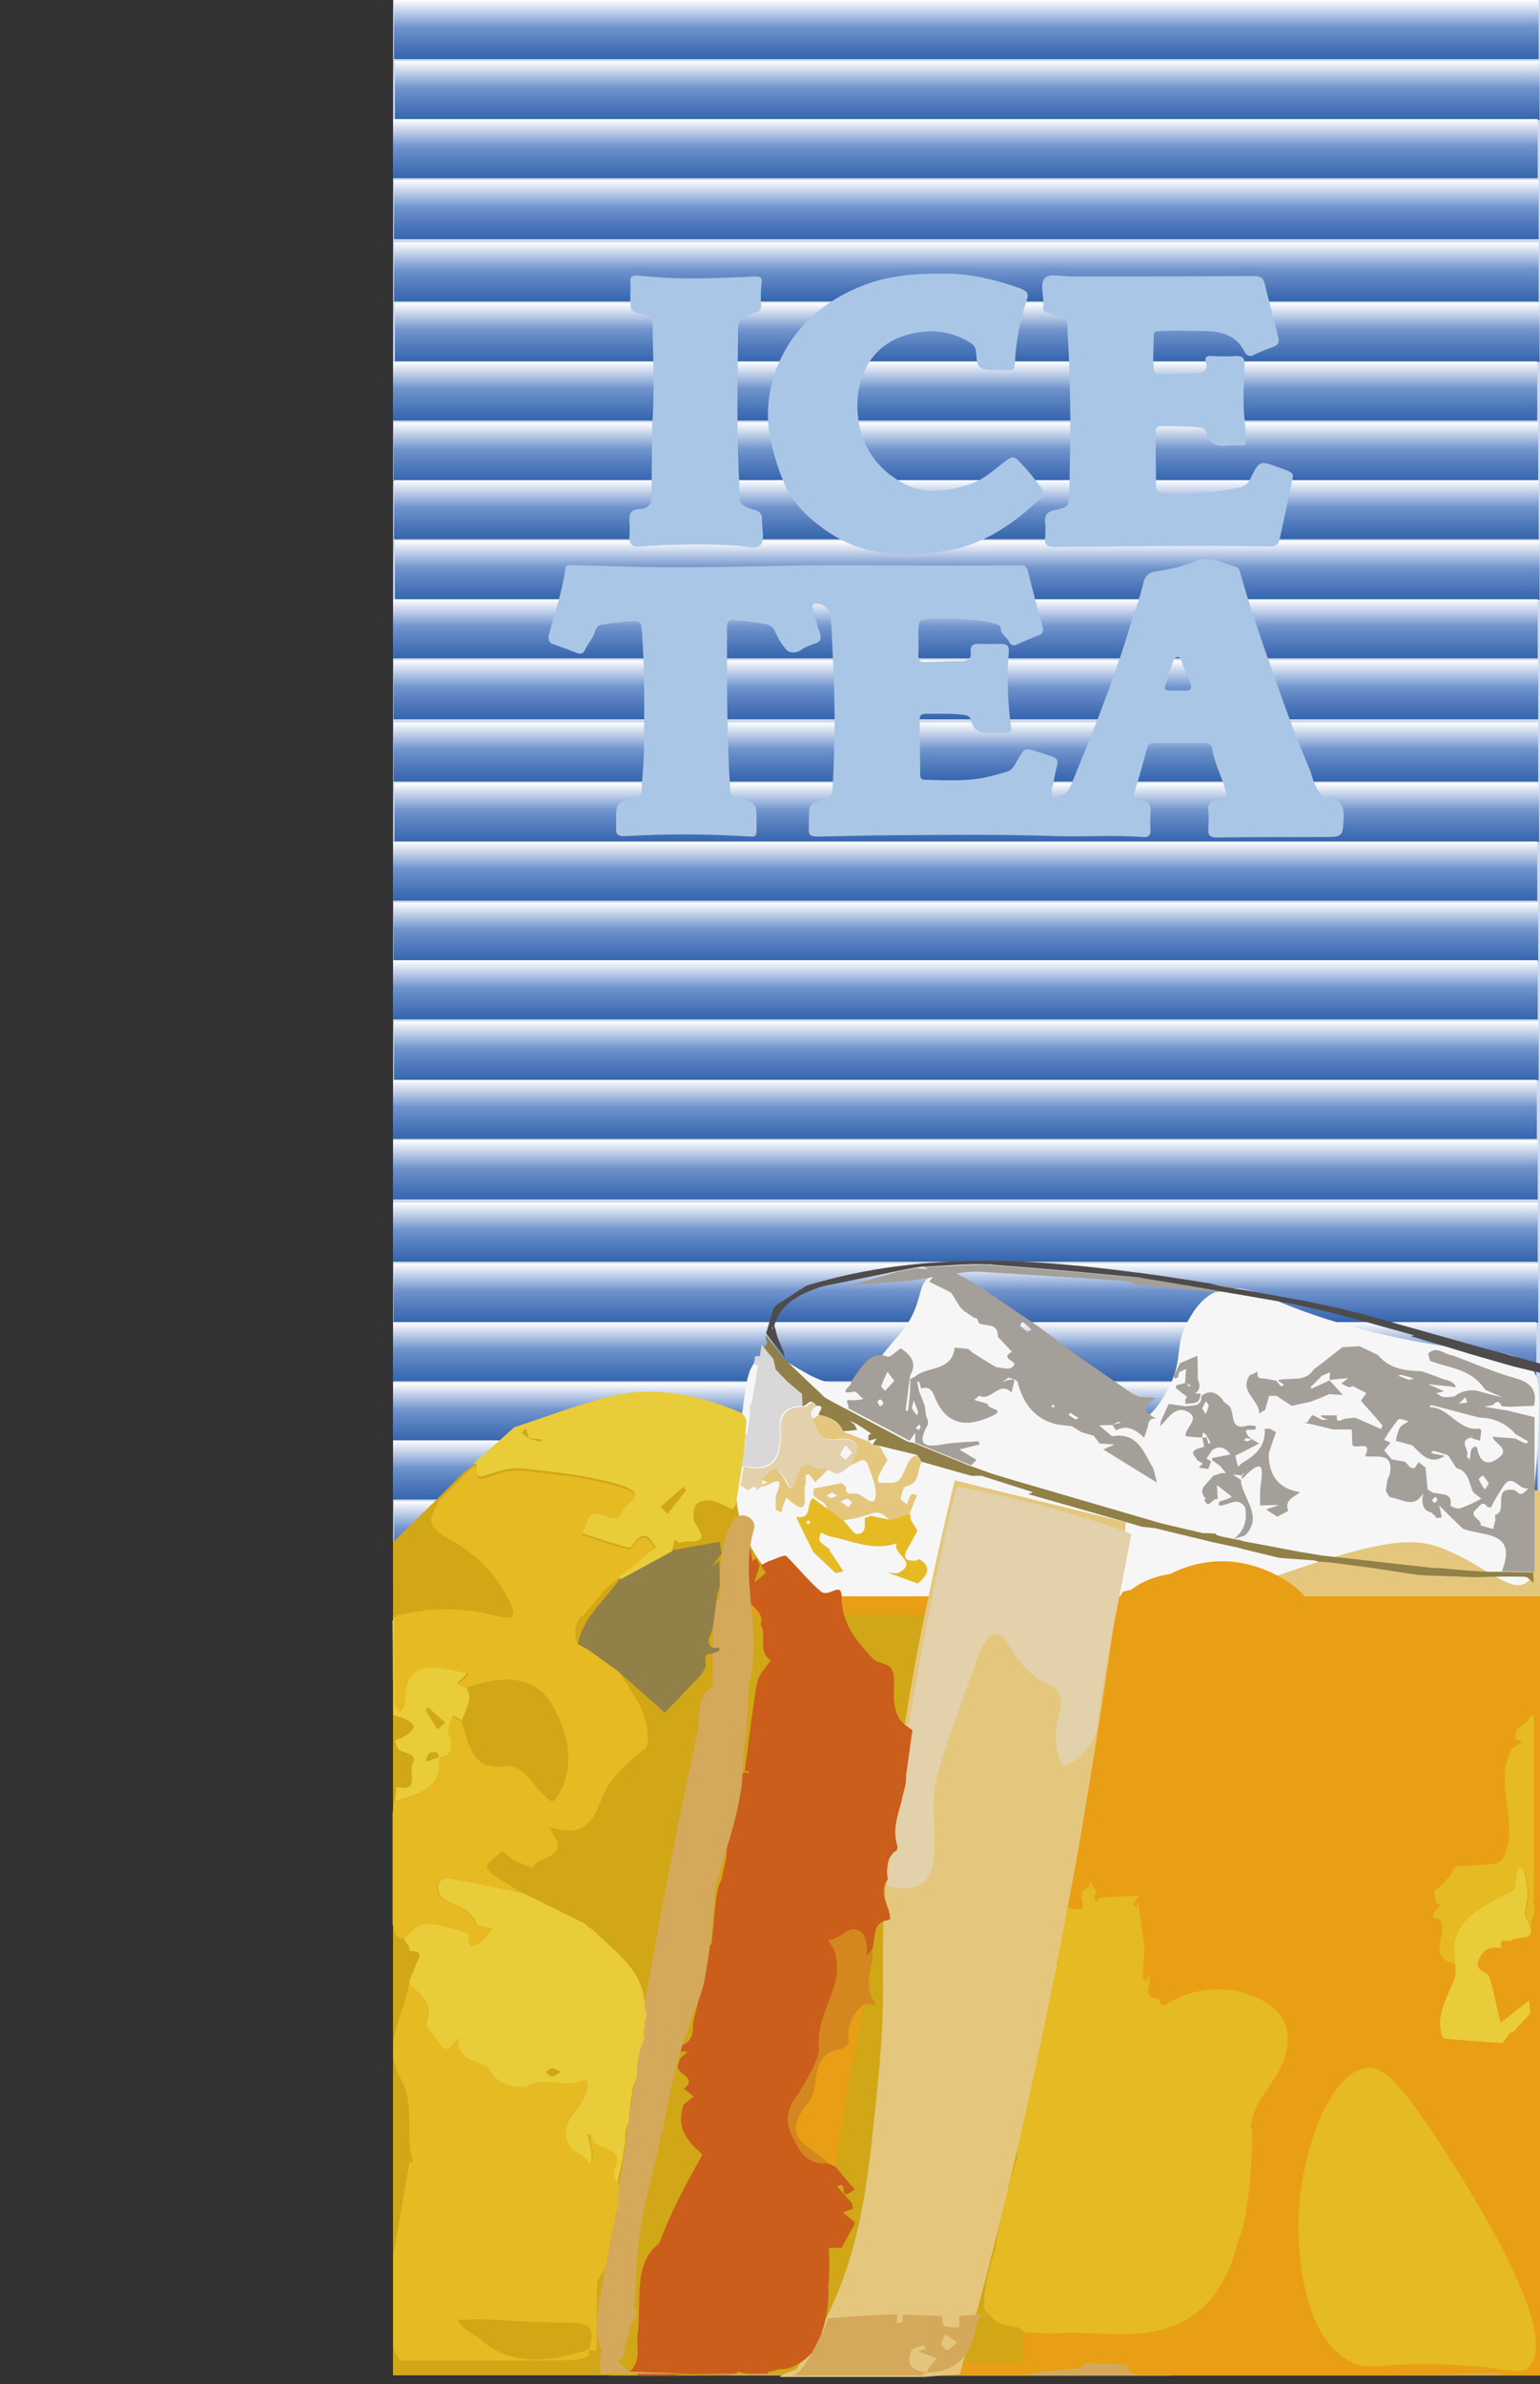 <?xml version="1.0" encoding="utf-8"?>
<!-- Generator: Adobe Illustrator 25.2.3, SVG Export Plug-In . SVG Version: 6.00 Build 0)  -->
<svg version="1.1" xmlns="http://www.w3.org/2000/svg" xmlns:xlink="http://www.w3.org/1999/xlink" x="0px" y="0px"
	 viewBox="0 0 338.9 524.4" style="enable-background:new 0 0 338.9 524.4;" xml:space="preserve">
<rect x="0" y="0" width="338.9" height="524.4" fill="#333333" stroke="none"/>
<style type="text/css">
	.st0{fill:#CDD9ED;}
	.st1{fill:url(#SVGID_1_);}
	.st2{fill:url(#SVGID_2_);}
	.st3{fill:url(#SVGID_3_);}
	.st4{fill:url(#SVGID_4_);}
	.st5{fill:url(#SVGID_5_);}
	.st6{fill:url(#SVGID_6_);}
	.st7{fill:url(#SVGID_7_);}
	.st8{fill:url(#SVGID_8_);}
	.st9{fill:url(#SVGID_9_);}
	.st10{fill:url(#SVGID_10_);}
	.st11{fill:url(#SVGID_11_);}
	.st12{fill:url(#SVGID_12_);}
	.st13{fill:url(#SVGID_13_);}
	.st14{fill:url(#SVGID_14_);}
	.st15{fill:url(#SVGID_15_);}
	.st16{fill:url(#SVGID_16_);}
	.st17{fill:url(#SVGID_17_);}
	.st18{fill:url(#SVGID_18_);}
	.st19{fill:url(#SVGID_19_);}
	.st20{fill:url(#SVGID_20_);}
	.st21{fill:url(#SVGID_21_);}
	.st22{fill:url(#SVGID_22_);}
	.st23{fill:url(#SVGID_23_);}
	.st24{fill:url(#SVGID_24_);}
	.st25{fill:url(#SVGID_25_);}
	.st26{fill:url(#SVGID_26_);}
	.st27{fill:url(#SVGID_27_);}
	.st28{fill:url(#SVGID_28_);}
	.st29{fill:url(#SVGID_29_);}
	.st30{fill:url(#SVGID_30_);}
	.st31{fill:url(#SVGID_31_);}
	.st32{fill:url(#SVGID_32_);}
	.st33{fill:#D1A717;}
	.st34{fill:#E4C77D;}
	.st35{fill:#F6F6F6;}
	.st36{fill:#E99F15;}
	.st37{fill:#E6BA22;}
	.st38{fill:#E3D1AB;}
	.st39{fill:#CA5E1A;}
	.st40{fill:#D4A95C;}
	.st41{fill:#D4871E;}
	.st42{fill:#E9CC39;}
	.st43{fill:#918148;}
	.st44{fill:#A49F98;}
	.st45{fill:#DAD7D8;}
	.st46{fill:#4E4B4C;}
	.st47{fill:#AAC6E6;}
</style>
<g id="Calque_2">
	<rect x="86.5" y="0" class="st0" width="252.4" height="522.4"/>
	<g id="Calque_2_1_">
		
			<linearGradient id="SVGID_1_" gradientUnits="userSpaceOnUse" x1="212.695" y1="523.89" x2="212.695" y2="510.88" gradientTransform="matrix(1 0 0 -1 0 523.89)">
			<stop  offset="0" style="stop-color:#FFFFFF"/>
			<stop  offset="0.16" style="stop-color:#CDD9ED"/>
			<stop  offset="0.46" style="stop-color:#7094CD"/>
			<stop  offset="0.78" style="stop-color:#4B76B9"/>
			<stop  offset="1" style="stop-color:#3565AE"/>
		</linearGradient>
		<rect x="86.7" y="0" class="st1" width="251.9" height="13"/>
		
			<linearGradient id="SVGID_2_" gradientUnits="userSpaceOnUse" x1="212.905" y1="510.53" x2="212.905" y2="497.52" gradientTransform="matrix(1 0 0 -1 0 523.89)">
			<stop  offset="0" style="stop-color:#FFFFFF"/>
			<stop  offset="0.16" style="stop-color:#CDD9ED"/>
			<stop  offset="0.46" style="stop-color:#7094CD"/>
			<stop  offset="0.78" style="stop-color:#4B76B9"/>
			<stop  offset="1" style="stop-color:#3565AE"/>
		</linearGradient>
		<rect x="86.9" y="13.4" class="st2" width="251.9" height="13"/>
		
			<linearGradient id="SVGID_3_" gradientUnits="userSpaceOnUse" x1="212.425" y1="497.64" x2="212.425" y2="484.63" gradientTransform="matrix(1 0 0 -1 0 523.89)">
			<stop  offset="0" style="stop-color:#FFFFFF"/>
			<stop  offset="0.16" style="stop-color:#CDD9ED"/>
			<stop  offset="0.46" style="stop-color:#7094CD"/>
			<stop  offset="0.78" style="stop-color:#4B76B9"/>
			<stop  offset="1" style="stop-color:#3565AE"/>
		</linearGradient>
		<rect x="86.5" y="26.2" class="st3" width="251.9" height="13"/>
		
			<linearGradient id="SVGID_4_" gradientUnits="userSpaceOnUse" x1="212.645" y1="484.28" x2="212.645" y2="471.27" gradientTransform="matrix(1 0 0 -1 0 523.89)">
			<stop  offset="0" style="stop-color:#FFFFFF"/>
			<stop  offset="0.16" style="stop-color:#CDD9ED"/>
			<stop  offset="0.46" style="stop-color:#7094CD"/>
			<stop  offset="0.78" style="stop-color:#4B76B9"/>
			<stop  offset="1" style="stop-color:#3565AE"/>
		</linearGradient>
		<rect x="86.7" y="39.6" class="st4" width="251.9" height="13"/>
		
			<linearGradient id="SVGID_5_" gradientUnits="userSpaceOnUse" x1="212.615" y1="470.61" x2="212.615" y2="457.6" gradientTransform="matrix(1 0 0 -1 0 523.89)">
			<stop  offset="0" style="stop-color:#FFFFFF"/>
			<stop  offset="0.16" style="stop-color:#CDD9ED"/>
			<stop  offset="0.46" style="stop-color:#7094CD"/>
			<stop  offset="0.78" style="stop-color:#4B76B9"/>
			<stop  offset="1" style="stop-color:#3565AE"/>
		</linearGradient>
		<rect x="86.7" y="53.3" class="st5" width="251.9" height="13"/>
		
			<linearGradient id="SVGID_6_" gradientUnits="userSpaceOnUse" x1="212.835" y1="457.25" x2="212.835" y2="444.24" gradientTransform="matrix(1 0 0 -1 0 523.89)">
			<stop  offset="0" style="stop-color:#FFFFFF"/>
			<stop  offset="0.16" style="stop-color:#CDD9ED"/>
			<stop  offset="0.46" style="stop-color:#7094CD"/>
			<stop  offset="0.78" style="stop-color:#4B76B9"/>
			<stop  offset="1" style="stop-color:#3565AE"/>
		</linearGradient>
		<rect x="86.9" y="66.6" class="st6" width="251.9" height="13"/>
		<linearGradient id="SVGID_7_" gradientUnits="userSpaceOnUse" x1="212.385" y1="79.53" x2="212.385" y2="92.54">
			<stop  offset="0" style="stop-color:#FFFFFF"/>
			<stop  offset="0.16" style="stop-color:#CDD9ED"/>
			<stop  offset="0.46" style="stop-color:#7094CD"/>
			<stop  offset="0.78" style="stop-color:#4B76B9"/>
			<stop  offset="1" style="stop-color:#3565AE"/>
		</linearGradient>
		<rect x="86.5" y="79.5" class="st7" width="251.8" height="13"/>
		
			<linearGradient id="SVGID_8_" gradientUnits="userSpaceOnUse" x1="212.565" y1="431" x2="212.565" y2="417.99" gradientTransform="matrix(1 0 0 -1 0 523.89)">
			<stop  offset="0" style="stop-color:#FFFFFF"/>
			<stop  offset="0.16" style="stop-color:#CDD9ED"/>
			<stop  offset="0.46" style="stop-color:#7094CD"/>
			<stop  offset="0.78" style="stop-color:#4B76B9"/>
			<stop  offset="1" style="stop-color:#3565AE"/>
		</linearGradient>
		<rect x="86.6" y="92.9" class="st8" width="251.9" height="13"/>
		
			<linearGradient id="SVGID_9_" gradientUnits="userSpaceOnUse" x1="212.655" y1="418.31" x2="212.655" y2="405.3" gradientTransform="matrix(1 0 0 -1 0 523.89)">
			<stop  offset="0" style="stop-color:#FFFFFF"/>
			<stop  offset="0.16" style="stop-color:#CDD9ED"/>
			<stop  offset="0.46" style="stop-color:#7094CD"/>
			<stop  offset="0.78" style="stop-color:#4B76B9"/>
			<stop  offset="1" style="stop-color:#3565AE"/>
		</linearGradient>
		<rect x="86.7" y="105.6" class="st9" width="251.9" height="13"/>
		
			<linearGradient id="SVGID_10_" gradientUnits="userSpaceOnUse" x1="212.875" y1="404.95" x2="212.875" y2="391.94" gradientTransform="matrix(1 0 0 -1 0 523.89)">
			<stop  offset="0" style="stop-color:#FFFFFF"/>
			<stop  offset="0.16" style="stop-color:#CDD9ED"/>
			<stop  offset="0.46" style="stop-color:#7094CD"/>
			<stop  offset="0.78" style="stop-color:#4B76B9"/>
			<stop  offset="1" style="stop-color:#3565AE"/>
		</linearGradient>
		<rect x="86.9" y="118.9" class="st10" width="251.9" height="13"/>
		<linearGradient id="SVGID_11_" gradientUnits="userSpaceOnUse" x1="212.405" y1="131.83" x2="212.405" y2="144.84">
			<stop  offset="0" style="stop-color:#FFFFFF"/>
			<stop  offset="0.16" style="stop-color:#CDD9ED"/>
			<stop  offset="0.46" style="stop-color:#7094CD"/>
			<stop  offset="0.78" style="stop-color:#4B76B9"/>
			<stop  offset="1" style="stop-color:#3565AE"/>
		</linearGradient>
		<rect x="86.5" y="131.8" class="st11" width="251.9" height="13"/>
		
			<linearGradient id="SVGID_12_" gradientUnits="userSpaceOnUse" x1="212.605" y1="378.7" x2="212.605" y2="365.69" gradientTransform="matrix(1 0 0 -1 0 523.89)">
			<stop  offset="0" style="stop-color:#FFFFFF"/>
			<stop  offset="0.16" style="stop-color:#CDD9ED"/>
			<stop  offset="0.46" style="stop-color:#7094CD"/>
			<stop  offset="0.78" style="stop-color:#4B76B9"/>
			<stop  offset="1" style="stop-color:#3565AE"/>
		</linearGradient>
		<rect x="86.6" y="145.2" class="st12" width="251.9" height="13"/>
		
			<linearGradient id="SVGID_13_" gradientUnits="userSpaceOnUse" x1="212.575" y1="365.03" x2="212.575" y2="352.02" gradientTransform="matrix(1 0 0 -1 0 523.89)">
			<stop  offset="0" style="stop-color:#FFFFFF"/>
			<stop  offset="0.16" style="stop-color:#CDD9ED"/>
			<stop  offset="0.46" style="stop-color:#7094CD"/>
			<stop  offset="0.78" style="stop-color:#4B76B9"/>
			<stop  offset="1" style="stop-color:#3565AE"/>
		</linearGradient>
		<rect x="86.6" y="158.9" class="st13" width="251.9" height="13"/>
		
			<linearGradient id="SVGID_14_" gradientUnits="userSpaceOnUse" x1="212.795" y1="351.66" x2="212.795" y2="338.65" gradientTransform="matrix(1 0 0 -1 0 523.89)">
			<stop  offset="0" style="stop-color:#FFFFFF"/>
			<stop  offset="0.16" style="stop-color:#CDD9ED"/>
			<stop  offset="0.46" style="stop-color:#7094CD"/>
			<stop  offset="0.78" style="stop-color:#4B76B9"/>
			<stop  offset="1" style="stop-color:#3565AE"/>
		</linearGradient>
		<rect x="86.8" y="172.2" class="st14" width="251.9" height="13"/>
		<linearGradient id="SVGID_15_" gradientUnits="userSpaceOnUse" x1="212.37" y1="185.11" x2="212.37" y2="198.12">
			<stop  offset="0" style="stop-color:#FFFFFF"/>
			<stop  offset="0.16" style="stop-color:#CDD9ED"/>
			<stop  offset="0.46" style="stop-color:#7094CD"/>
			<stop  offset="0.78" style="stop-color:#4B76B9"/>
			<stop  offset="1" style="stop-color:#3565AE"/>
		</linearGradient>
		<rect x="86.5" y="185.1" class="st15" width="251.8" height="13"/>
		
			<linearGradient id="SVGID_16_" gradientUnits="userSpaceOnUse" x1="212.525" y1="325.42" x2="212.525" y2="312.41" gradientTransform="matrix(1 0 0 -1 0 523.89)">
			<stop  offset="0" style="stop-color:#FFFFFF"/>
			<stop  offset="0.16" style="stop-color:#CDD9ED"/>
			<stop  offset="0.46" style="stop-color:#7094CD"/>
			<stop  offset="0.78" style="stop-color:#4B76B9"/>
			<stop  offset="1" style="stop-color:#3565AE"/>
		</linearGradient>
		<rect x="86.6" y="198.5" class="st16" width="251.9" height="13"/>
		
			<linearGradient id="SVGID_17_" gradientUnits="userSpaceOnUse" x1="212.455" y1="312.64" x2="212.455" y2="299.63" gradientTransform="matrix(1 0 0 -1 0 523.89)">
			<stop  offset="0" style="stop-color:#FFFFFF"/>
			<stop  offset="0.16" style="stop-color:#CDD9ED"/>
			<stop  offset="0.46" style="stop-color:#7094CD"/>
			<stop  offset="0.78" style="stop-color:#4B76B9"/>
			<stop  offset="1" style="stop-color:#3565AE"/>
		</linearGradient>
		<rect x="86.5" y="211.2" class="st17" width="251.9" height="13"/>
		
			<linearGradient id="SVGID_18_" gradientUnits="userSpaceOnUse" x1="212.675" y1="299.28" x2="212.675" y2="286.27" gradientTransform="matrix(1 0 0 -1 0 523.89)">
			<stop  offset="0" style="stop-color:#FFFFFF"/>
			<stop  offset="0.16" style="stop-color:#CDD9ED"/>
			<stop  offset="0.46" style="stop-color:#7094CD"/>
			<stop  offset="0.78" style="stop-color:#4B76B9"/>
			<stop  offset="1" style="stop-color:#3565AE"/>
		</linearGradient>
		<rect x="86.7" y="224.6" class="st18" width="251.9" height="13"/>
		<linearGradient id="SVGID_19_" gradientUnits="userSpaceOnUse" x1="212.31" y1="237.49" x2="212.31" y2="250.5">
			<stop  offset="0" style="stop-color:#FFFFFF"/>
			<stop  offset="0.16" style="stop-color:#CDD9ED"/>
			<stop  offset="0.46" style="stop-color:#7094CD"/>
			<stop  offset="0.78" style="stop-color:#4B76B9"/>
			<stop  offset="1" style="stop-color:#3565AE"/>
		</linearGradient>
		<rect x="86.5" y="237.5" class="st19" width="251.7" height="13"/>
		<linearGradient id="SVGID_20_" gradientUnits="userSpaceOnUse" x1="212.415" y1="250.85" x2="212.415" y2="263.86">
			<stop  offset="0" style="stop-color:#FFFFFF"/>
			<stop  offset="0.16" style="stop-color:#CDD9ED"/>
			<stop  offset="0.46" style="stop-color:#7094CD"/>
			<stop  offset="0.78" style="stop-color:#4B76B9"/>
			<stop  offset="1" style="stop-color:#3565AE"/>
		</linearGradient>
		<rect x="86.5" y="250.8" class="st20" width="251.9" height="13"/>
		<linearGradient id="SVGID_21_" gradientUnits="userSpaceOnUse" x1="212.405" y1="264.53" x2="212.405" y2="277.54">
			<stop  offset="0" style="stop-color:#FFFFFF"/>
			<stop  offset="0.16" style="stop-color:#CDD9ED"/>
			<stop  offset="0.46" style="stop-color:#7094CD"/>
			<stop  offset="0.78" style="stop-color:#4B76B9"/>
			<stop  offset="1" style="stop-color:#3565AE"/>
		</linearGradient>
		<rect x="86.5" y="264.5" class="st21" width="251.9" height="13"/>
		
			<linearGradient id="SVGID_22_" gradientUnits="userSpaceOnUse" x1="212.595" y1="246" x2="212.595" y2="232.99" gradientTransform="matrix(1 0 0 -1 0 523.89)">
			<stop  offset="0" style="stop-color:#FFFFFF"/>
			<stop  offset="0.16" style="stop-color:#CDD9ED"/>
			<stop  offset="0.46" style="stop-color:#7094CD"/>
			<stop  offset="0.78" style="stop-color:#4B76B9"/>
			<stop  offset="1" style="stop-color:#3565AE"/>
		</linearGradient>
		<rect x="86.6" y="277.9" class="st22" width="251.9" height="13"/>
		<linearGradient id="SVGID_23_" gradientUnits="userSpaceOnUse" x1="212.27" y1="290.77" x2="212.27" y2="303.78">
			<stop  offset="0" style="stop-color:#FFFFFF"/>
			<stop  offset="0.16" style="stop-color:#CDD9ED"/>
			<stop  offset="0.46" style="stop-color:#7094CD"/>
			<stop  offset="0.78" style="stop-color:#4B76B9"/>
			<stop  offset="1" style="stop-color:#3565AE"/>
		</linearGradient>
		<rect x="86.5" y="290.8" class="st23" width="251.6" height="13"/>
		<linearGradient id="SVGID_24_" gradientUnits="userSpaceOnUse" x1="212.37" y1="304.14" x2="212.37" y2="317.15">
			<stop  offset="0" style="stop-color:#FFFFFF"/>
			<stop  offset="0.16" style="stop-color:#CDD9ED"/>
			<stop  offset="0.46" style="stop-color:#7094CD"/>
			<stop  offset="0.78" style="stop-color:#4B76B9"/>
			<stop  offset="1" style="stop-color:#3565AE"/>
		</linearGradient>
		<polygon class="st24" points="338.3,304.1 338.3,317.2 86.5,317.2 86.5,316.8 86.5,316.8 86.5,304.1 		"/>
		<linearGradient id="SVGID_25_" gradientUnits="userSpaceOnUse" x1="212.415" y1="316.83" x2="212.415" y2="329.84">
			<stop  offset="0" style="stop-color:#FFFFFF"/>
			<stop  offset="0.16" style="stop-color:#CDD9ED"/>
			<stop  offset="0.46" style="stop-color:#7094CD"/>
			<stop  offset="0.78" style="stop-color:#4B76B9"/>
			<stop  offset="1" style="stop-color:#3565AE"/>
		</linearGradient>
		<rect x="86.5" y="316.8" class="st25" width="251.9" height="13"/>
		
			<linearGradient id="SVGID_26_" gradientUnits="userSpaceOnUse" x1="212.635" y1="193.7" x2="212.635" y2="180.69" gradientTransform="matrix(1 0 0 -1 0 523.89)">
			<stop  offset="0" style="stop-color:#FFFFFF"/>
			<stop  offset="0.16" style="stop-color:#CDD9ED"/>
			<stop  offset="0.46" style="stop-color:#7094CD"/>
			<stop  offset="0.78" style="stop-color:#4B76B9"/>
			<stop  offset="1" style="stop-color:#3565AE"/>
		</linearGradient>
		<rect x="86.7" y="330.2" class="st26" width="251.9" height="13"/>
		<linearGradient id="SVGID_27_" gradientUnits="userSpaceOnUse" x1="212.29" y1="343.07" x2="212.29" y2="356.08">
			<stop  offset="0" style="stop-color:#FFFFFF"/>
			<stop  offset="0.16" style="stop-color:#CDD9ED"/>
			<stop  offset="0.46" style="stop-color:#7094CD"/>
			<stop  offset="0.78" style="stop-color:#4B76B9"/>
			<stop  offset="1" style="stop-color:#3565AE"/>
		</linearGradient>
		<rect x="86.5" y="343.1" class="st27" width="251.7" height="13"/>
		
			<linearGradient id="SVGID_28_" gradientUnits="userSpaceOnUse" x1="212.365" y1="167.45" x2="212.365" y2="154.44" gradientTransform="matrix(1 0 0 -1 0 523.89)">
			<stop  offset="0" style="stop-color:#FFFFFF"/>
			<stop  offset="0.16" style="stop-color:#CDD9ED"/>
			<stop  offset="0.46" style="stop-color:#7094CD"/>
			<stop  offset="0.78" style="stop-color:#4B76B9"/>
			<stop  offset="1" style="stop-color:#3565AE"/>
		</linearGradient>
		<rect x="86.4" y="356.4" class="st28" width="251.9" height="13"/>
		<linearGradient id="SVGID_29_" gradientUnits="userSpaceOnUse" x1="212.385" y1="370.11" x2="212.385" y2="383.12">
			<stop  offset="0" style="stop-color:#FFFFFF"/>
			<stop  offset="0.16" style="stop-color:#CDD9ED"/>
			<stop  offset="0.46" style="stop-color:#7094CD"/>
			<stop  offset="0.78" style="stop-color:#4B76B9"/>
			<stop  offset="1" style="stop-color:#3565AE"/>
		</linearGradient>
		<rect x="86.5" y="370.1" class="st29" width="251.8" height="13"/>
		
			<linearGradient id="SVGID_30_" gradientUnits="userSpaceOnUse" x1="212.555" y1="140.42" x2="212.555" y2="127.41" gradientTransform="matrix(1 0 0 -1 0 523.89)">
			<stop  offset="0" style="stop-color:#FFFFFF"/>
			<stop  offset="0.16" style="stop-color:#CDD9ED"/>
			<stop  offset="0.46" style="stop-color:#7094CD"/>
			<stop  offset="0.78" style="stop-color:#4B76B9"/>
			<stop  offset="1" style="stop-color:#3565AE"/>
		</linearGradient>
		<rect x="86.6" y="383.5" class="st30" width="251.9" height="13"/>
		<linearGradient id="SVGID_31_" gradientUnits="userSpaceOnUse" x1="212.25" y1="396.36" x2="212.25" y2="409.37">
			<stop  offset="0" style="stop-color:#FFFFFF"/>
			<stop  offset="0.16" style="stop-color:#CDD9ED"/>
			<stop  offset="0.46" style="stop-color:#7094CD"/>
			<stop  offset="0.78" style="stop-color:#4B76B9"/>
			<stop  offset="1" style="stop-color:#3565AE"/>
		</linearGradient>
		<rect x="86.5" y="396.4" class="st31" width="251.6" height="13"/>
		<linearGradient id="SVGID_32_" gradientUnits="userSpaceOnUse" x1="212.355" y1="409.72" x2="212.355" y2="422.73">
			<stop  offset="0" style="stop-color:#FFFFFF"/>
			<stop  offset="0.16" style="stop-color:#CDD9ED"/>
			<stop  offset="0.46" style="stop-color:#7094CD"/>
			<stop  offset="0.78" style="stop-color:#4B76B9"/>
			<stop  offset="1" style="stop-color:#3565AE"/>
		</linearGradient>
		<rect x="86.5" y="409.7" class="st32" width="251.8" height="13"/>
	</g>
</g>
<g id="Calque_4">
	<path class="st33" d="M171.1,336.7l-1.3,47.1l-83.3-13.2v-31.4c5.1-5,12.6-12.3,15.3-15.1l9.6-7.5l4.9-3.3c0,0,45.2-0.8,46-1
		S171.1,336.7,171.1,336.7z"/>
	<rect x="250.9" y="327.8" class="st34" width="88" height="58.9"/>
	<path class="st35" d="M224.4,366.6c-5.8-0.4-52.1-3.7-61.1-30.9c-2.3-6.9-1.4-13.8,0.4-27.7c0.7-5.6,1.5-8.2,3.6-9.3
		c5-2.6,11.1,7.1,19.3,5.4c4.4-1,6.6-5.3,10.9-10.1c6.1-6.8,4-11.6,7.2-13.1c9.8-4.7,35.1,37.6,46.4,31.7c2.5-1.3,5.7-5.7,7.2-9.9
		c1.7-4.7,0.5-7.1,2.9-11.7c0.8-1.5,2.7-5.3,6.4-6.9c4.6-2,9.6,0.4,13.2,1.9c14.8,6.4,31.9,9.5,39.8,10.4s14.1,0.7,16.9,5.2
		c1,1.5,1.2,3.1,1.2,8c-0.1,6.7-0.6,13.3-1.3,19.9c-1.1,13.3,1,16.9-1.5,18.6c-3.7,2.5-9.6-4.3-18.9-7.7c-8.4-3-17.4-2.4-86.9,26
		C228,366.8,226.2,366.8,224.4,366.6z"/>
	<path class="st36" d="M338.9,350.9v171.6H134.1v0l0,0l0.4-2.7l21.6-148.2l0.5-3.2l0.7-4.4l0.1-1.1l1.1-7.4l0-0.2l0.6-4.2h87.4
		c0.2-0.3,0.4-0.6,0.6-1l1.5-0.4c0.1,0,0.2,0,0.3,0c0.6-0.5,1.2-0.9,1.9-1.3c0.2-0.1,0.4-0.2,0.6-0.3c1.9-1,4-1.6,6.1-1.9
		c3.7-1.9,7.8-2.9,12-2.8c4.2,0.1,8.2,1.3,11.9,3.3c0.9,0.5,1.8,1,2.6,1.6c1.2,0.8,2.2,1.8,3.2,2.8H338.9z"/>
	<path class="st33" d="M225.1,355.1v164.6h-130c-0.7-0.1-1.4-0.3-2.2-0.4c-0.2-0.1-0.4-0.1-0.6-0.2c-3.1-1.1-5-2.9-5.8-4.4V355.1
		H225.1z"/>
	<rect x="86.5" y="355.3" class="st33" width="95.3" height="167.1"/>
	<path class="st37" d="M280,441.4c-3.8-2.8-8.5-4.2-13.2-3.8c-3.8,0.2-7.4,1.4-10.6,3.5l-0.8-0.2l-0.4-1.3c-3.6,0-1.9-2.5-2-4.2
		v-1.2l-0.7,1.6c-0.3-0.3-0.9-0.6-0.9-0.9c0.2-2.1,0.4-4.2,0.4-6.4c-0.3-3.5-0.9-6.9-1.4-10.4c0,0.5-0.1,1-0.2,1.5
		c-0.3-0.2-0.8-0.6-0.8-0.7c0.3-0.5,0.6-1,0.9-1.5l0.5-0.5l-9.1,0.5l0.2,0.9c-0.4-0.2-1.1-0.4-1.1-0.5c0.1-0.6,0.2-1.1,0.5-1.6
		c-0.5-0.9-1-1.7-1.5-2.5c-0.1,0.5-0.1,1.4-0.3,1.5c-3.1,0.8-0.1,4.6-1.7,4.7c-1.5,0.1-2.4-0.1-2.9-0.4c-2.1-1.3,1.4-5.2-0.2-6.9
		c-0.9,2.6-1.8,5.3-2.6,7.9l-1.4,10.6c0.6,0.1,1.3,0.2,1.9,0.3c0.1,0,0.3,0,0.4,0.1c-0.1,0.2-0.2,0.4-0.2,0.6c-0.1,0-0.2,0-0.3,0
		c-0.5,0.2-0.2,1.2-0.4,1.8c0,0,0,0,0,0.1c-0.1,0.4-0.4,0.6-1.3,0c-0.7,2.5-1.5,4.9-2.1,7.4c0,0.2,0.5,0.6,1.1,0.9
		c-0.9,3.3-1.7,6.6-2.3,10c-0.9,3.7-1.8,7.4-2.4,11.1c-0.5,2.8-0.9,5.6-1.1,8.4c-0.1,1-0.2,2-0.2,3.1c-0.8,2.3-1.5,4.7-2.1,7
		c-0.5,1.8-0.9,3.6-1.3,5.4c-0.5,2.4-1,4.8-1.3,7.3c-1.4,3.9-2.3,8-2.6,12.2c-0.1,1,0.5,1.7,1.2,2.1c0,0.1,0.1,0.2,0.2,0.3
		c0,0,0,0.1,0.1,0.1c0.1,0.2,0.3,0.5,0.5,0.7c1.3,1.2,3.4,1.7,5.3,1.8c0.2,0.1,0.5,0.3,0.7,0.4c0.2,0.2,0.5,0.5,0.7,0.6
		c0.4,0.2,0.8,0.3,1.2,0.3c0.2,0,0.5-0.1,0.7-0.1c3.4,0.5,6.9,0,10.3,0.1c3.9,0.1,7.9,0.4,11.8,0.2c3.9-0.1,7.7-1,11.2-2.7
		c3.2-1.8,6-4.3,7.9-7.5c2-3.1,3.3-6.5,4.1-10.1c0.6-1.4,1.1-2.8,1.4-4.3c1.3-6.3,1.6-13,1.8-19.4c0-0.6-0.1-1.1-0.4-1.4
		c0.2-1,0.4-1.9,0.6-2.9c0.4-0.9,0.8-1.8,1.3-2.7c1.3-2.3,3-4.4,4.3-6.7C284,450.9,284.5,444.9,280,441.4z"/>
	<path class="st34" d="M247.8,334.8c-0.1,0.7-0.2,1.3-0.2,2c-0.5,4.7-1.1,9.4-1.7,14.1c-0.3,2.6-0.7,5.2-1,7.8
		c-0.1,0.6-0.2,1.3-0.3,1.9c-1.6,11.4-3.4,23.1-5.4,34.9c-1.3,8-2.7,15.9-4.2,23.8c-0.8,4-1.5,8-2.3,12c0,0.2-0.1,0.5-0.1,0.7
		c-0.1,0.6-0.2,1.2-0.4,1.8c0,0,0,0,0,0.1c-2.2,11-4.5,22-7,33c-0.4,1.6-0.7,3.2-1.1,4.9c-0.8,3.4-1.6,6.7-2.4,10.1
		c-0.4,1.8-0.9,3.6-1.3,5.4c-1.8,7.4-3.7,14.8-5.7,22.1c-0.8,3-1.6,5.9-2.4,8.9c-0.2,0.6-0.3,1.1-0.5,1.7c-0.2,0.7-0.4,1.4-0.6,2.2
		c-2.7,0.2-5.3,0.4-7.8,0.6c0,0-0.1,0-0.1,0l-0.4,0h-29.5c-0.5,0-1,0-1.6,0h-0.2l0,0c0,0,0,0,0,0c0,0,0,0,0,0c0.3-0.4,1.5-1,3.6-1.7
		c0.2-0.3,0.5-0.7,0.7-1c0.1-0.1,0.2-0.2,0.2-0.4c0,0,0,0,0,0c1.7-2.5,3.2-5.1,4.6-7.7c0.2-0.3,0.3-0.6,0.5-0.9l0,0
		c0.1-0.3,0.3-0.6,0.4-0.8c6.4-12.7,8.8-25.2,10.5-41.7c1.6-15,2.4-22.4,2.2-35.4c0-3.1,0-6.5,0.1-10.3c0.1-1.5,0.1-3,0.2-4.6v0
		c0.1-1.3,0.2-2.7,0.3-4.1c0,0,0,0,0,0c0-0.7,0.1-1.4,0.2-2.1v0c0-0.7,0.1-1.3,0.2-2c0,0,0,0,0,0c0.7-8.5,1.9-18.5,3.7-30.1
		c0.8-5.1,1.7-10.5,2.8-16.3c0.5-2.6,1-5.3,1.6-8.1c0.3-1.4,0.6-2.8,0.9-4.2c1.6-8,3.6-16.6,5.8-25.8L247.8,334.8z"/>
	<g>
		<path class="st38" d="M230.5,331.5c-7.1-1.9-13.8-3.4-20-4.5c-2.9,12.1-5.6,24.7-8,38c-3.2,17.4-5.6,34-7.4,49.7
			c2.2,0.7,5.4,1.2,7.7-0.4c4-2.7,2.5-9.7,2.7-18.7c0.1-5.4,3.4-13.6,9.2-29.8c1-2.7,2.4-6.3,4.4-6.4c2.8-0.2,3.5,6.3,10.2,10.4
			c2.1,1.3,3,1.2,3.7,2.5c1.6,2.7-1,5.7-0.6,10.8c0.1,1.9,0.6,3.7,1.5,5.4c1.9-0.6,3.7-1.8,5-3.3c1.7-2.1,2.7-4.6,2.8-7.3
			c0.6-5.8,3.3-20.3,7.3-40.5C243.3,335.2,237.1,333.3,230.5,331.5z"/>
		<path class="st38" d="M181.8,480.9C181.5,481.1,181.7,481.1,181.8,480.9L181.8,480.9z"/>
	</g>
	<path class="st39" d="M200.8,380.5c-0.5,3.3-0.9,6.6-1.4,9.9l0,0.8l-0.1,1.2l-0.7,2.8l-0.1,0.6c-0.9,3.4-2.2,6.7-1,10.2
		c0,0.3-0.1,0.6-0.1,0.9c-0.8,0.5-1.2,1-1.6,1.7c-0.2,0.3-0.3,0.7-0.4,1.1c0,0,0,0,0,0c-0.1,0.6-0.2,1.3-0.2,2v0c0,0.3,0,0.7,0.1,1
		c0,0,0,0,0,0c0,0.2,0,0.5,0.1,0.7c-0.1,0.1-0.1,0.2-0.2,0.2v0c0,0-0.1,0.1-0.1,0.2c0,0,0,0,0,0c-0.9,1.4-0.7,2.8-0.3,4.1v0
		c0.4,1.4,1.1,2.7,1.1,4.2c-0.1,0-0.2,0.1-0.3,0.2c-0.4,0.1-0.7,0.1-1,0.2c-2.8,1-1.8,4.2-2.7,6.3l-1.3,1.4c0.1-0.7,0.1-1.4,0.1-2.1
		c0-0.2,0-0.5-0.1-0.7c0-0.1,0-0.2,0-0.3c0-0.1,0-0.2-0.1-0.3c-0.1-0.5-0.3-0.9-0.5-1.3c-3-3.3-5,1.6-7.7,1.1c0,0,0,0,0,0
		c0.6,0.9,1.1,1.8,1.5,2.8c0.1,0.3,0.1,0.5,0.2,0.8c0.1,0.3,0.1,0.5,0.1,0.8c0.1,0.7,0.1,1.3,0.1,2c0,0,0,0.1,0,0.1
		c0,0.2,0,0.3,0,0.5c0,0.2,0,0.3,0,0.5c0,0.3-0.1,0.6-0.2,1c-0.1,0.3-0.1,0.7-0.2,1c-0.5,1.9-1.3,3.8-2,5.8c-0.5,1.3-1,2.7-1.2,4.1
		c0,0.2-0.1,0.3-0.1,0.5c-0.1,0.4-0.1,0.7-0.2,1.1c0,0.3,0,0.5-0.1,0.8c0,0.3,0,0.5,0,0.8c0,0.5,0,1,0.1,1.5c0,0.1,0,0.2,0,0.2
		c0,0.1,0,0.2,0,0.3c0,0,0,0.1,0,0.1c-0.1,0.6-0.3,1.4-0.7,2.3c-0.5,1.2-1.2,2.6-2,4c-0.8,1.4-1.7,2.8-2.5,4
		c-0.1,0.2-0.3,0.4-0.4,0.7c-0.1,0.2-0.2,0.4-0.3,0.6c-0.1,0.2-0.2,0.4-0.2,0.5c-0.2,0.3-0.3,0.7-0.4,1c0,0.1,0,0.2-0.1,0.2
		c-0.4,1.7,0,3.3,0.6,4.8c0,0,0,0,0,0c0.5,1.1,1.1,2.1,1.6,3.1c1.2,2.2,3.5,3.5,6,3.3c0.1,0,0.2,0,0.3,0c0,0,0,0,0,0h0l1.7,0.8l0,0
		l4.2,5c-0.6,0.4-1.2,0.8-1.9,1c-1.2,0.2,0.3-3-2-1.7l3.3,3.7c0.1,0.4,0.1,0.8,0.2,1.2l-2.2,0.8l2.5,2.1l0.1,0.4l-2.9,5.3l-2.8,0
		c0.1,2.8,0.2,5.6-0.1,8.3c0,0.6,0,1.3,0,1.9c0,1.4-0.1,2.9-0.4,4.3c-0.1,0.7-0.3,1.3-0.4,2l0,0c-0.2,0.7-0.4,1.4-0.7,2.1
		c0,0.3,0,0.7-0.1,1v0c-0.1,0.4-0.2,0.9-0.4,1.3c-0.3,0.5-0.6,0.9-0.9,1.3c-0.8,1.1-1.9,2.1-3,2.9c0,0,0,0,0,0
		c-0.1,0-0.1,0.1-0.2,0.1c-0.1,0.1-0.2,0.2-0.4,0.2c-1.3,0.9-2.9,1.4-4.6,1.3c-0.7,0.3-1.5,0.5-2.3,0.6c0.1,0.3,0.1,0.5,0.2,0.8
		c0,0,0,0,0,0v0h-3.8c0,0,0,0,0,0c0,0-0.1,0-0.1,0c-0.9-0.3-1.8-0.6-2.7-0.9c-0.3,0.3-0.7,0.5-1.2,0.6l0.7,0.3l0.1,0l0,0h0l0,0
		l-0.6,0l-0.9,0l-8.7-0.3c-1.4,0-2.9,0.1-4.3,0.3c-0.1,0-0.1,0-0.2,0c0,0-0.1,0-0.2,0h-6.8c0,0,0,0,0,0c0,0,0,0,0,0
		c-0.1-0.2-0.2-0.5-0.2-0.7l-1.9-0.1c0,0,0,0,0.1,0c0.8-0.6,1.2-1.2,1.5-1.9c0.8-1.9,0.2-4.1,0.4-6.2c1-7.1-1.2-15.8,4.8-20.2
		c2.4-6.7,5.9-13.1,9.4-19.3c0-0.2-0.1-0.4-0.2-0.5c-3.6-3.1-5.5-6.2-3.8-10.8l2.2-1.7l-2.2-1.7c3.4-2.7-2.3-3.2-1.2-5.4l0.4-1.3
		l0.5-0.4l1.1-1l-1.2-0.1h-1.5l-1.2-0.4v-0.8l0.3-0.5l2.3,0.4c0.1,0,0.2-0.1,0.2-0.1c1.9-0.8,2.4-2.5,2.3-4.5v-0.3l1.3-5.4l0.1-0.4
		l-0.1-1.6l0.4-1.1c0.1,0,0.2-0.1,0.3-0.1c0.1,0,0.2-0.1,0.3-0.1c0,0,0.1,0,0.1,0l0.4-2.8c0,0,0,0,0-0.1l0.5-2.9c0,0,0-0.1,0-0.1
		l0.1-0.9c0,0,0,0,0-0.1h0l0.1-0.7c0.1-0.5,0.3-0.9,0.6-1.2c0.3-2.7,0.5-5.4,0.8-8.2c0.2-2,0.4-4.1,1.4-5.9c0.3-2.3,1.4-4.9,1-7.1v0
		c0,0,0-0.1,0-0.1l0.5-6.6v-0.8l1-6l0.6-0.2l0.2-0.3l0.3-1.6l0.3-0.4l0.5-0.2l0.7-0.3l0.8,0.2l0.1-0.4l-0.9-0.1
		c0.9-6.5,1.6-13,2.7-19.4c0.2-0.9,0.6-1.7,1.2-2.5c0.6-0.8,1.2-1.6,1.8-2.4c-3-2-0.7-5.4-2.2-7.8c0.2-0.8,0.2-1.5,0-2
		c0-0.1,0-0.2-0.1-0.2c-0.5-1-1.4-1.8-2.3-2.6v0c-0.3-0.3-0.6-0.6-0.9-1c-0.2-0.2-0.5-0.4-0.7-0.6c-0.4-0.3-0.8-0.5-1.2-0.7
		l-0.7-0.5l-0.3-0.5c-0.2-0.7-0.4-1.3-0.5-2h0.6l1.3-0.7l-1-0.6l0.1-1.2h1.1l-1.1-0.9l0.7-0.8l1.2-1c0-0.1-0.2-0.1-0.3-0.1
		c0,0,0,0-0.1,0l-0.2-0.1V341l1-0.9l-1.6,0.2l-0.3-0.6l0.3-0.8l1.7-0.7l0.7-0.3l0.2,1.6c0,0,0,0,0,0l0.1,0.9l0.5,3l0.8-0.7l0.8,1.5
		L166,348c0.9-0.6,1.7-1.3,2.5-2c0.1-0.1-0.7-1.1-1-1.7l0.3-0.2l1.3-0.7c1.4-0.4,3.5-1.6,4-1.1c2.5,2.5,4.7,5.3,7.5,7.7
		c1.7,1.5,4.3-2.1,4.6,0.8c0,0.2,0,0.4,0,0.6c0,1.3,0.2,2.5,0.5,3.6c0.3,1.1,0.7,2.1,1.2,3.1c1.3,2.4,3.2,4.6,5.3,6.8
		c1.3,1.4,4.2,0.4,4.5,3.8c0.2,3.6-0.8,8,2.5,10.7c0.2,0.2,0.5,0.4,0.7,0.5C200.2,380.2,200.5,380.3,200.8,380.5z"/>
	<path class="st40" d="M330.1,521.9l-22.3,0.5l-1.3,0h22c0.2,0,0.4,0,0.6,0c0.4,0,0.7,0,1.1-0.1L330.1,521.9z M171.7,522.4
		c-0.2,0-0.4,0-0.6,0c-0.6,0-1.1,0-1.7,0c-0.1,0-0.2,0-0.3,0H162l-0.2,0l-0.9,0l-22.7-0.8c0,0,0,0,0,0c-0.6-0.6-1.2-1.2-1.8-1.9
		c-0.1-0.1-0.3-0.3-0.4-0.4c1.1-0.5,1.9-1.8,1.3-3.1c0.1-0.2,0.3-0.5,0.3-0.7c0.6-1.5,1-3.1,1.3-4.7c0.1-0.1,0.3-0.2,0.4-0.3
		c0.9-0.9,1-2.3,0.2-3.2c0.4-3.3,0.5-6.8,0.6-10.2l0.2-1.9c0.5-4.6,1.3-9.2,2.4-13.7c1.1-4,2-8.1,2.8-12.2c0.2-0.2,0.3-0.5,0.4-0.7
		c0.9-5.9,2.2-11.7,3.9-17.5c0.1-0.5,0.3-0.9,0.4-1.4c0.2-0.6,0.4-1.2,0.6-1.7c0.7-1.8,1.3-3.6,1.8-5.4c0.5-1,0.9-2,1.3-3.1
		c0.4-1.1,0.7-2.2,1-3.3c0.2-0.9,0.4-1.9,0.5-2.8c0,0,0,0,0-0.1l0.5-2.9c0,0,0-0.1,0-0.1c0.7-4.8,1.2-9.7,1.4-14.6
		c0.7-2.7,1.4-5.4,2.3-8.1c0.1-0.4,0.3-0.8,0.4-1.3v0c1.4-4.4,2.5-8.8,3.2-13.4c0.1-1,0.2-1.9,0.2-2.9c0.1-1.6,0.2-3.2,0.2-4.8
		c0.8-4.8,1.1-9.6,1.1-14.4c0.1-0.2,0.1-0.3,0.2-0.5c1.2-4.9,1.1-10,0.6-15c0-0.1,0-0.2,0-0.2c-0.1-0.7-0.1-1.3-0.2-2
		c0-0.2,0-0.4-0.1-0.7v0c0-0.5-0.1-1-0.1-1.6c-0.3-3.6-0.5-7.3,0-10.8v0c0-0.2,0-0.3,0.1-0.5c0,0,0,0,0,0c0.2-1,0.4-2.1,0.7-3.1
		c0.6-2.1-1.6-3.5-3.3-3c-0.5,0.2-1,0.5-1.3,1.1c-2.5,4.4-2.8,9.2-2.9,14.1c0,0.2,0,0.4,0,0.6c0,0.8,0,1.6,0,2.4
		c-0.3,0.1-0.5,0.3-0.7,0.5c-0.2,0.2-0.4,0.6-0.4,1c0,0.2,0,0.4-0.1,0.7c0,0,0,0,0,0.1c-0.1,0.4-0.1,0.8-0.1,1.2c0,0.1,0,0.2,0,0.2
		c-0.1,0.7-0.1,1.4-0.1,2c0,0.3,0,0.5,0,0.8c-0.1,1.5-0.1,3.1-0.2,4.6c0,0.4,0,0.8,0,1.3c0,1.4,0,2.8,0,4.2c0,1,0,2,0,3
		c-0.2,0.1-0.3,0.1-0.5,0.2c-0.6,0.3-1.1,0.8-1.4,1.4c0,0,0,0,0,0.1c-0.9,1.5-1,3.5-1.1,5.2c-0.1,0.8-0.1,1.7-0.2,2.5
		c-3.9,17.7-7.3,35.5-10.5,53.4c-0.4,2-0.7,4-1.1,6c-0.6,3.2-1.1,6.4-1.7,9.6c0,0.1,0,0.2-0.1,0.2h0c-0.2,0.7,0,1.4,0.3,1.9
		l-2.3,15.7l-0.4,2.9l-0.1,1l-1.6,10.9c0,0,0,0,0,0l-0.2,1.4h0c0,0.2-0.1,0.5-0.1,0.7c0,0.2,0,0.4,0,0.6c0,0.4-0.1,0.9-0.1,1.3
		c0,0.2,0,0.3-0.1,0.5c-0.1,0.2-0.2,0.4-0.2,0.6l0,0.2l-0.3,1.6l0,0.2l-0.8,4.2v0l-1,5.1l-1,5.3c-0.4,2-0.8,4.1-0.9,6.1v0
		c-0.1,1-0.1,2,0,2.9v0.1c0.1,1.5,0.5,2.9,1.2,4.2l-0.8,0.8l0.7,0.3l-0.7,0.4c0,0.2,0.1,0.5,0.1,0.7c0.1,0.9,0.3,1.8,0.4,2.7
		c0,0,0,0,0,0h2v0h37.8C171.8,522.5,171.7,522.5,171.7,522.4z M255.8,522.4c-1.5,0-3,0-4.4-0.1c-0.9,0-3.5,0.2-3.3-2.2l-9.1-0.4
		l-1.2,1.2l-9.4,0.8l-3.2,0.7h-21.7c0,0,0,0,0,0c-0.2,0-0.4-0.1-0.6-0.1l1-0.6c-2-0.1-3.3-0.7-3.7-2c-0.2-0.7-0.1-1.6,0.4-2.7
		c0.3-0.7,1.8-0.9,2.7-1.2c0,0,0.2,0.5,0.4,0.8l-1.6,0.6l4,1.5l-0.9,1.1l-0.7,0.8c-0.2,0.4-0.4,0.8-0.6,1.2c2.9,0,5.1-0.7,6.8-2
		c0.6-0.5,1.2-1,1.6-1.7c1.3-1.7,2-3.9,2.5-6.5V511l1.2-1.8l1.9-0.2l2.6-0.3l-2.7,0.2l-3.1,0.2l-3.6,0.3l0,2.5c-1.1,0-2.2,0-3.3-0.3
		c-0.4-0.2-0.4-1.4-0.5-2.2l-8.6-0.3l-0.1,1.6l-1.2,0.4V509c0,0-15.3,0.7-15.3,1c-0.1,0.5-0.2,0.9-0.4,1.4c-0.2,0.5-0.4,1-0.7,1.5
		c-0.2,0.3-0.3,0.6-0.5,1v0c-0.4,0.9-0.9,1.8-1.3,2.6c-0.6,1.1-1.2,2.2-1.9,3.3c-0.5,0.7-1,1.4-1.6,2c-0.4,0.4-0.9,0.6-1.6,0.7
		c-0.1,0-0.2,0-0.3,0c-0.1,0-0.3,0-0.4,0h84.6C257.3,522.4,256.6,522.4,255.8,522.4z M208,513.4l2.6,1.7c-0.6,0.7-1.3,1.3-2.1,1.8
		c-0.2,0.1-1.3-0.8-1.3-1.3C207.3,514.8,207.6,514.1,208,513.4z"/>
	<path class="st36" d="M186.2,462.1l-2.4,14.4l-1.6-0.8c-3-3.5-10.5-5-5.3-12.1c0.8-0.9,1.4-1.8,1.9-2.9c1.2-3.8,0.1-9,6.1-10.1
		c0.7-0.1,2-1.2,1.9-1.7c-0.5-2.9,0.6-5.9,2.9-7.8l-0.1,4l-0.5,0.5c-0.9,5.1-1.9,10.1-2.8,15.2L186.2,462.1z"/>
	<path class="st41" d="M192,428.8c0.5,3.7-2.5,7.4,0.5,11.5c1.3,1.8-2.2-0.5-2.8,0.9c-2.3,1.9-3.4,4.8-2.9,7.8
		c0.1,0.5-1.1,1.6-1.9,1.7c-6,1-4.8,6.2-6.1,10.1c-0.5,1.1-1.1,2-1.9,2.9c-5.2,7.1,2.3,8.6,5.3,12.1c-2.6,0.4-5.2-0.9-6.4-3.2
		c-1.9-3.4-3.9-6.5-0.9-11c2.3-3.3,5.5-9,5.3-10.9c-0.9-7.7,5.8-13.7,3.6-21.1c-0.4-1-0.9-2-1.6-2.9c2.7,0.5,4.7-4.4,7.7-1.2
		c0.5,0.8,0.7,1.7,0.7,2.7c0,0.7,0,1.4-0.1,2.1L192,428.8z"/>
	<path class="st37" d="M301.1,454.8c-8.4,0.5-14.7,18.5-15.3,32.1c-0.1,2.1-1,26.4,11.6,32.6c4.6,2.2,6.5-0.1,21.9,0.6
		c13.1,0.6,15,2.5,17,0.6c7.8-7.2-13.4-40-19.9-50C306.9,456.1,303.6,454.7,301.1,454.8z"/>
	<path class="st37" d="M337.5,418.6c0-0.1-0.1-0.2-0.1-0.3c0,0,0.1-0.1,0.1-0.1v-2.5l0-29l0-9.5l-0.8,0.4c-0.7,1.9-3.9,2.2-3.1,4.9
		l1.4,0.6c-0.7,0.5-1.5,1-2.2,1.4c-0.4,0.7-0.7,1.5-1,2.2c-2.2,6.8,2.1,14.2-0.6,21.1c-0.4,1.3-1.6,2.2-3,2.2
		c-2.6,0.3-5.2,0.3-7.8,0.5l-1.2,1.7l0,0.7h-0.4l-2.1,2.2l-1.1,0.8l0.3,2.5l0.5,0.4l0.6,0.3l-0.5,0.5c-0.2,0.2-0.3,0.3-0.5,0.5
		c-0.7,1.1-1.1,2,0.8,2c2.2,2.9-3.2,8.7,3.7,9.9v0c0,0,0,0,0,0c-1.7-9.1,5.2-11.9,11.3-15.2c0.6-0.3,1.2-0.6,1.8-0.9v-1.2
		c0.2-0.9,0.3-1.8,0.5-2.7c0.1-0.3,0.1-0.6,0.2-0.9c0,0,0,0,0,0c0,0,1.2,0.1,1.2,0.2c0.5,1.8,0.8,3.6,0.9,5.4c0,2.2-1.5,4.5,0.4,6.5
		l0.9-2.8L337.5,418.6z"/>
	<path class="st42" d="M331.8,447.8c-0.4,0.5-0.8,1.1-1.2,1.6l-12.8-1l-0.4-0.4c-1.7-5.1,1.5-9.1,2.9-13.5c0-1,0-1.9,0-2.8
		c-1.7-9.1,5.2-11.9,11.3-15.2c0.6-0.3,1.2-0.6,1.8-0.9v-1.1c0.2-1.2,0.4-2.4,0.7-3.6c0,0,1.2,0.1,1.2,0.2c0.5,1.8,0.8,3.6,0.9,5.4
		c0,2.2-1.5,4.5,0.4,6.6c1.5,4.4-2.9,2.4-4.1,3.8c-0.9,0.2-2.9-0.9-2,1.6c-2.3-0.5-3.9,0-5,2.4c-1.3,2.8,1.9,2.6,2.3,4
		c1,3.3,1.6,6.7,2.4,10l0,0l6.3-4.9l0.3,2.8l-3.7,4l-0.8,0.3c-0.1,0-0.2,0.1-0.2,0.3L331.8,447.8z"/>
	<path class="st42" d="M102.4,370.9l-1.8-0.8c0,0,0,0,0,0c0.5-0.4,1-0.8,1.4-1.2c0.4-0.4,0.8-0.9,1.2-1.3c0,0,0,0,0,0
		c-2.5-0.6-5-1-7.6-1.3c-2.6-0.1-4.2,0.6-5.2,2c-0.1,0.1-0.1,0.2-0.2,0.3c0,0,0,0,0,0c-0.1,0.2-0.2,0.4-0.3,0.6
		c-0.1,0.1-0.1,0.2-0.1,0.4c-0.1,0.2-0.1,0.3-0.2,0.5c-0.1,0.3-0.1,0.5-0.2,0.8c0,0.1-0.1,0.2-0.1,0.4c0,0.2,0,0.4-0.1,0.5
		c0,0.2,0,0.5-0.1,0.8c0,0.1,0,0.2,0,0.4c0,0.4,0,0.8,0,1.2c0,0.1,0,0.1,0,0.2c0,0.1-0.1,0.2-0.1,0.2c-0.1,0.1-0.1,0.2-0.2,0.4v0
		c-0.1,0.1-0.2,0.2-0.2,0.3c-0.2,0.3-0.5,0.6-0.7,0.9c-0.4-0.7-1.1-1.3-1.1-2c0-0.7,0-1.4,0-2.1c0-0.1,0-0.1,0-0.2v0
		c0-1.7,0-3.5,0-5.2c0-1.7,0-3.5,0-5.2v-5.8l-0.3-0.1v21.6c4.5,1.3,7.2,2.8,0.4,5.7c0.3,0.7,0.5,1.8,1.1,2.1c1.4,0.6,4,0.9,2.8,2.9
		c-1,1.7,1.8,6.4-3.5,5.1l-0.4,3.2l0,0.1c4.8-1.8,10.4-2.6,9.9-9.7c3.3-0.8,3-2.8,2.1-5.5c-0.3-1.1,0.5-2.5,0.8-3.8l2,1.1
		C102.3,375.9,104.5,373.7,102.4,370.9z M94.2,375.5l3.8,3.4l-1.7,1.5c-0.9-1.4-1.8-2.8-2.6-4.2C93.7,376,94.1,375.7,94.2,375.5z
		 M96.6,386.5l-2.9,1c0.2-0.6,0.2-1.5,0.7-1.8C95.3,385.1,96.4,385,96.6,386.5L96.6,386.5C96.6,386.5,96.6,386.5,96.6,386.5
		L96.6,386.5z"/>
	<path class="st42" d="M141.9,442c0-0.7,0-1.4-0.1-2c-0.8-7.2-6.8-11-11.5-15.7l-0.8-0.4l-0.8-0.8l-13.5-6.7
		c-5.3-1.1-10.6-2.3-15.9-3.2c-1.8-0.3-2.7,0.5-2.9,1.5c0,0.1,0,0.1,0,0.2c0,0.1,0,0.2,0,0.4c0,0.1,0,0.2,0,0.3c0,0.1,0,0.2,0,0.3
		c0,0.1,0,0.2,0.1,0.3c0.1,0.1,0.1,0.2,0.2,0.4c0,0.1,0.1,0.1,0.1,0.2c0,0.1,0.1,0.1,0.1,0.2c2.4,2.2,6.5,2.2,7.9,6.1
		c0.3,0.7,2.4,0.7,3.6,1.1c0,0,0,0,0,0c-1.3,1.2-2.4,3.2-3.9,3.6c-0.8,0.2-1.1,0-1.2-0.3c0-0.1,0-0.1-0.1-0.2
		c-0.1-0.5,0.1-1.2,0.1-1.7c0-0.2-0.1-0.3-0.2-0.4c-2.6-0.9-5.2-1.6-7.8-2c-2.8-0.5-4.7,1.3-6.4,3.2l1.1,1.8l0.2,0.9
		c1.7,0,2.9,0.4,1.6,2.4l-1.7,4.1v0.8c1.3,1.7,3.5,2.9,4.1,5c0,0.1,0.1,0.2,0.1,0.4c0.2,0.8,0,1.8-0.5,3c-0.1,0.1-0.1,0.3-0.1,0.5v0
		c0.2,1.1,2,3.1,3.1,4.5c2.1,2.9,2.7-0.4,3.9-1c0,0,0,0,0.1,0c0,0.6,0,1.1,0.1,1.5c0,0,0,0,0,0.1c0,0.1,0.1,0.2,0.1,0.3
		c0.5,1.5,1.9,2.4,3.6,3.1c1.2,0.4,2.8,1,3.2,1.9c1.6,3.8,7.4,3.9,8,3.5c4.1-2.5,8.4,0.5,12.4-1.3c0.5-0.2,0.8,0,0.9,0.4
		c0,0,0,0,0,0.1c0.2,0.5,0.1,1.3-0.2,2.1c-1.1,3-4.5,5.5-4.5,8.7c0,0.1,0,0.3,0,0.4c0,0,0,0,0,0c0,0.1,0,0.2,0,0.3
		c0.1,0.9,0.5,1.9,1.4,3c0.1,0.1-0.8,1.2-1.2,1.2c-8.6,0.4-17.1,0.6-25.7,0.9c-0.8,0.1-1.5,0.4-2.3,0.8l26.1,0.1l7.5-0.2
		c0-0.1,0-0.1,0-0.2c0-0.4,0-0.8,0-1.2c0-0.1,0-0.3,0-0.4c0-0.1,0-0.3,0-0.4c-0.2-1.4-0.6-2.7-0.9-4.1c0,0,0,0,0.1,0
		c0.2,0.1,0.6,0.2,0.6,0.2c-0.1,3.2,5.5,2.3,5.5,5.4c0,0,0,0.1,0,0.2c0,0.4-0.1,0.8-0.3,1.4c-0.2,0.3-0.3,0.7-0.4,1.1
		c0,0.1,0,0.1,0,0.2c-0.1,0.9,0.3,1.9,1.1,2.5l0-0.1c0,0,0,0,0,0l0.2-1.5l0.5-2.1l0.4-1.9l0.2-1.6c0.1-0.6,0.2-1.1,0.3-1.7
		c0-0.2,0.1-0.5,0.1-0.7v-1.1c0-0.4,0.1-0.8,0.1-1.2c0.1-0.3,0.2-0.6,0.3-0.9c0.2-0.5,0.3-0.9,0.4-1.4l0.1-0.4l-0.1-0.4l0.1-0.7
		l0-0.1c0.2-1.9,0.5-3.8,0.8-5.7l0.1-0.4l0.8-1.8c0-0.4,0-0.8,0-1.2c0-2.1,0.4-4.2,1.2-6.1l0.4-1.3v-0.1l-0.3-1.1
		c0.1-0.1,0.1-0.2,0.2-0.3c0-0.1,0.1-0.1,0.1-0.2l0.1-1.9c0.1-0.2,0.2-0.5,0.3-0.8l0.1-0.9L141.9,442z M121.5,454.9
		c0.4,0,1,0.3,2,0.8c-1,0.5-1.4,1-2,1s-1-0.6-1.4-0.9C120.5,455.4,121,454.9,121.5,454.9z M100.8,448.6l0.4-0.5l0.1,0.1L100.8,448.6
		z"/>
	<g>
		<polygon class="st37" points="133.2,498.6 133.2,498.7 133.2,498.7 		"/>
		<path class="st37" d="M131.2,482.1L131.2,482.1z"/>
		<path class="st37" d="M136.1,484.5l-0.1,1.2l-0.3,0.6l-0.3,0.5v1l-0.3,1.4l0,0.2l-0.9,3.9l0,0.3v0l0,0.2l-0.9,4.7l-0.1,0.2
			l-1.8,3.2h0l-0.1,8.2v0.2c0,1,0,1.9,0,2.9v0.1c0,1,0,2,0,3v0.7l-1.6-0.1l-0.1-0.1c2.1-5.9-1.3-6-5.8-6c-5.8,0.1-11.6-0.4-17.5-0.7
			l-1.8,0c-0.9,0.1-1.8,0.1-2.5,0.1l-1.2,0c0.7,2.3,3.6,3.1,4.9,4.3c6.8,6.2,15.5,4.9,23.9,2.3v1.3c-1,0.5-2.1,0.8-3.2,1
			c-9.9,0.1-19.8,0.1-29.7,0.1l-4.3,0l-4.2,0c-0.9-0.9-1.4-1.9-1.7-3v-21c0,0.4,0.1,0.8,0.1,1.1c0.1-0.5,0.1-1.1,0.2-1.6
			c1.1-6.4,2.2-12.7,3.3-19.1c0.4,0,0.8,0,0.8,0c-1.9-6,0.6-12.6-2.7-18.4c-4.3-7.4,0.7-14.1,1.9-21.1c0,0,0,0,0,0.1
			c1.4,1.7,3.6,2.9,4.1,5.1c0,0.1,0.1,0.2,0.1,0.4c0.1,0.8,0,1.7-0.5,2.8c-0.1,0.2-0.1,0.4,0,0.6v0c0.3,1.2,2,3,3,4.4
			c2.1,2.9,2.7-0.5,4-1c0,0.1,0,0.1,0,0.2c0,0.6,0.1,1.1,0.2,1.5c0,0,0,0,0,0.1c0,0.1,0.1,0.2,0.1,0.3c0.6,1.4,1.9,2.3,3.6,2.9
			c1.2,0.4,2.8,1,3.2,1.9c1.7,3.8,7.5,3.8,8,3.5c4.1-2.5,8.4,0.5,12.4-1.3c0.6-0.2,0.9,0,1,0.6c0,0,0,0,0,0.1c0.1,0.5,0,1.2-0.3,2
			c-1.2,3-4.6,5.5-4.4,8.9c0,0.1,0,0.3,0,0.4c0,0,0,0,0,0c0,0.1,0,0.2,0,0.3c0.1,0.9,0.6,1.8,1.3,2.9c0,0,2.2,0.8,3.8,2.9l0.7,0h0
			c0-0.4,0-0.8,0-1.2c0-0.1,0-0.3,0-0.4c0-0.2,0-0.4,0-0.6c-0.2-1.3-0.5-2.6-0.8-3.9c0-0.1,0-0.1,0-0.2c0.2,0.1,0.7,0.2,0.7,0.2
			c-0.1,3.3,5.7,2.3,5.5,5.5c0,0,0,0.1,0,0.2c0,0.3-0.2,0.7-0.3,1.2c-0.2,0.4-0.3,0.8-0.4,1.3c0,0.1,0,0.1,0,0.2
			c0,0.9,0.4,1.8,1.1,2.3v0.1c0,0,0,0,0,0c0,0.7,0,1.4,0,2.1c0,0,0,0,0,0C136,483,136,483.8,136.1,484.5z"/>
		<path class="st37" d="M131.2,482.1L131.2,482.1z"/>
	</g>
	<path class="st43" d="M158.3,343.2l-1.3,1.1l-0.3,0.2l2.1-2.8l-0.4-2.6l-9.5,1.7l-0.6,0.1l-0.5,0.1l-11.4,6.2
		c-1.8,2.7-4.2,5-6.1,7.7c-0.1,0.1-0.1,0.2-0.2,0.2c-1.3,1.9-2.4,3.9-2.9,6.4c0,0,0,0.1,0,0.1l2.3,1.3l6.7,4.8l0.3,0.3h0l9.8,8.7
		l7.9-8.2l1-1.7c0.5-1-1-3.1,1.5-3.1h0.1l0.5-0.2l1-0.4v-0.7h-1.6c-1.7-1.3-0.1-2.7,0-4c0-0.1,0.1-0.2,0.1-0.2c0-0.1,0-0.2,0.1-0.4
		c0.1-0.9,0.3-1.9,0.4-2.8c0-0.1,0-0.2,0-0.2c0.1-1,0.3-1.9,0.4-2.9c0.1-0.4,0.1-0.9,0.2-1.3c0.2-0.5,0.3-1.1,0.5-1.6c0,0,0,0,0-0.1
		l0-0.6L158.3,343.2z"/>
	<path class="st37" d="M96.6,329.2C96.6,329.2,96.6,329.2,96.6,329.2L96.6,329.2L96.6,329.2z"/>
	<path class="st37" d="M127.9,355.3c-1.2,1.7-1.8,3.7-0.8,6.3l0,0l2.4,1.3l6.6,4.8c0.1,0.1,0.2,0.3,0.3,0.4h0c1.3,2,2.7,4,3.9,6.1
		c2.2,3.6,2.8,9.4,1.8,10.2c-2.8,2.2-5.4,4.7-7.7,7.5c-3.3,4.4-3,12.7-12.1,10.3l-1.3-0.3c0.2,0.5,0.4,0.9,0.7,1.4
		c3.7,5.6-3.6,4.7-4.5,7.6c-1.4-0.6-2.8-1.1-4.2-1.8c-0.9-0.5-2.2-2.1-2.5-1.9c-1.3,0.9-2.5,2-3.4,3.3c-0.1,0.2,0.8,1.5,1.5,1.9
		c2.1,1.5,4.3,2.7,6.4,4c-5.3-1.1-10.6-2.3-15.9-3.2c-1.9-0.3-2.7,0.6-2.9,1.6c0,0.1,0,0.1,0,0.2c0,0.1,0,0.2,0,0.4
		c0,0.1,0,0.2,0,0.3c0,0.1,0,0.2,0,0.3c0,0.1,0,0.2,0.1,0.3c0.1,0.1,0.1,0.2,0.2,0.4c0,0.1,0.1,0.1,0.1,0.2c0,0,0.1,0.1,0.1,0.1
		c2.4,2.2,6.5,2.2,7.9,6.1c0.3,0.7,2.4,0.7,3.7,1.1c0,0,0,0,0,0c-1.3,1.2-2.4,3.1-3.9,3.6c-0.7,0.2-1.1,0-1.2-0.3
		c0-0.1,0-0.1-0.1-0.2c-0.1-0.5,0.1-1.2,0.1-1.7c0-0.2-0.1-0.4-0.2-0.4c-2.6-0.9-5.2-1.6-7.8-2c-2.8-0.5-4.7,1.3-6.4,3.2
		c-2.2,0-1.8-1.9-2.4-3.1v-24.5l0.3-2.4c0,0,0,0,0.1,0c4.7-1.7,10.4-2.6,9.8-9.6v0c0,0,0,0,0,0v0c2-0.5,2.7-1.5,2.7-2.8
		c0-0.8-0.2-1.7-0.6-2.7c-0.4-1.1,0.5-2.5,0.8-3.8l2,1.1c0,0,0,0,0,0.1c1.7,4.5,2.2,10.6,8.9,9.8c4.7-0.5,6,2.9,8.2,5.2
		c2.9,3,3,3.4,4.6,0.5c3.7-6.9,1.3-14.3-2-19.7c-4-6.5-11.8-5.8-18.8-3.2l-1.8-0.8l0,0c0.5-0.4,1-0.8,1.5-1.2
		c0.4-0.4,0.8-0.8,1.1-1.2c0,0,0,0,0,0c-2.5-0.6-5.1-1-7.7-1.3c-2.8-0.1-4.4,0.8-5.3,2.3c0,0,0,0,0,0c-0.1,0.2-0.2,0.4-0.3,0.6
		c-0.1,0.1-0.1,0.2-0.1,0.4c-0.1,0.2-0.1,0.3-0.2,0.5c-0.1,0.3-0.1,0.5-0.2,0.8c0,0.1-0.1,0.2-0.1,0.4c0,0.2,0,0.4-0.1,0.5
		c0,0.2,0,0.5-0.1,0.8c0,0.1,0,0.2,0,0.4c0,0.4,0,0.8,0,1.2c0,0,0,0,0,0.1c0,0.1,0,0.1,0,0.2c0,0.1-0.1,0.2-0.1,0.2
		c-0.1,0.1-0.1,0.2-0.2,0.4c0,0,0,0,0,0c-0.3,0.4-0.6,0.8-0.9,1.1c-0.4-0.7-1.1-1.3-1.1-2c0-0.7,0-1.3,0-2c0-0.1,0-0.1,0-0.2v0
		c0-1.7,0-3.5,0-5.2c0-1.7,0-3.5,0-5.2c0-2,0-3.9,0-5.9c0-0.1,0-0.2,0.1-0.3c0,0,0-0.1,0-0.1l0.1-0.1l0.2-0.2
		c0.1-0.1,0.2-0.1,0.3-0.2c7-1.8,14.3-1.8,21.3,0c0.8,0.2,1.5,0.3,2,0.4c0.6,0.1,1,0.1,1.4,0c0.9-0.2,0.9-1,0.4-2.4
		c-2.7-6.7-8.4-12-13.9-14.9c-6-3.2-3.4-5.3-2-8.5l0.9-0.8l6.5-6.6c0.1,0,0.1,0,0.2,0h0c0.7-0.1,0.7,0.3,0.7,0.9c0,0.2,0,0.5,0,0.8
		c0,0.7,0.2,1.4,1.7,0.9c2.7-0.8,5-2,8.7-1.6c7,0.8,13.5,1.4,20.5,3.4c3.1,0.9,4,1.7,3.9,2.5v0c0,0.1,0,0.1,0,0.2
		c-0.3,1.2-2.5,2.3-2.8,3.3c-0.7,2.3-2.8,1.2-4.3,0.7c-1.7-0.5-2.8-0.3-3.4,1.4c-0.3,0.9-0.8,1.7-1.2,2.6c0,0,0,0,0,0
		c3.5,1.1,6.9,2.4,10.4,3.2c0.6,0.1,1.4-1.9,2.4-2.4c2-0.9,2.4,1.3,3.4,2.3c0,0,0,0-0.1,0.1c-1.2,1-2.4,2-3.7,2.9
		c-1.5,1.2-3,2.3-4.4,3.4c-1.2,1.1-2.8,2.1-3.7,3.4c-1.2,1.8-3,3.3-4.2,5.1C128.1,355.2,128,355.2,127.9,355.3z"/>
	<path class="st42" d="M163.3,310.9c-0.1-0.1-0.2-0.1-0.2-0.2c-9.2-3.8-18.8-6-28.7-3.6c-7.2,1.8-14.1,4.5-21.2,6.8l-9,8h0L104,322
		c0.8-0.2,0.9,0.2,0.9,0.7c0,0.2,0,0.5,0,0.8c0,0.8,0.1,1.5,1.7,1.1c2.7-0.8,5-2,8.7-1.6c7,0.8,13.5,1.4,20.5,3.4
		c2.9,0.8,3.9,1.6,3.9,2.4v0c0,0.1,0,0.1,0,0.2c-0.2,1.2-2.5,2.4-2.8,3.5c-0.7,2.3-2.8,1.2-4.3,0.7c-1.7-0.5-2.8-0.3-3.4,1.4
		c-0.3,0.9-0.7,1.7-1.1,2.5c0,0,0,0.1,0,0.1c3.4,1.1,6.9,2.4,10.4,3.2c0.6,0.1,1.4-1.9,2.4-2.4c2-0.9,2.4,1.2,3.4,2.2
		c0,0,0,0,0.1,0.1c-1.2,1-2.5,2-3.7,3c-1.4,1.2-3,2.3-4.4,3.4l0.2,0.7l11.4-6.2l0.1-0.7l0.5-1.9l1.1,0.8c1.4-1.2,7.4,1.4,3.4-4.3
		c-0.7-1-0.4-3.8,0.4-4.4c2.7-1.8,5.2,0.2,7.8,1.2l0.7-0.8c0.1-0.9,0.3-1.7,0.4-2.5v0c0.4-2.7,0.9-5.4,1.3-8.2l0.5-4.6
		C163.8,314.1,165,312.3,163.3,310.9z M115.7,314.1l0.7,2.2l2.8,0.3c-0.1,0.2-0.3,0.5-0.3,0.5c-0.8-0.2-1.7-0.5-2.5-0.7l-1.6-1.2
		L115.7,314.1z M146.9,333l-1.5-1.6l5-4.4c0.2,0.3,0.6,0.7,0.6,0.8C149.6,329.5,148.3,331.3,146.9,333z"/>
	<path class="st43" d="M330.1,345.7l7.3,0.1l0.1,2.3c-0.7-0.5-1.3-1.3-2-1.3c-3.5-0.1-6.9,0-10.4,0.1l-3.3-0.1l-1.5-0.1h-0.6h-0.5
		l-5.6-0.2l-1.5-0.1l-10.6-1.6l-9.2-1.2l-2-0.1l-1.2-0.3l-7-0.5l-0.8-0.1c-0.1-0.1-0.3-0.1-0.4-0.1l-7.4-1.8l-1-0.3l-5.6-1.2
		l-12.8-3.1l-2.8-0.3l-3.4-1l-21.7-6.2l0,0c0.1,0,0.3,0,0.4-0.1c0.2-0.1,0.5-0.2,0.7-0.3l-11.3-3.6h-2.2l-3.6-1l-7.4-2.1l-1-1.5
		l-8.3-2l-1.5-0.2l0.9-1.4l-1.8,0.5l0,0l0-1.2l0.6-0.4l-0.6-0.4l-2.4-1.6l-1.7-0.8l-0.1-0.1l0.1,0.1l1.1,0.9l0.5,1.1l-3.1,0.3
		c-0.9-2.4-3-3.1-5.3-3.6c-0.3-0.6,1.9-2.2-0.8-2c-1-2.3-2,0.5-3,0l-0.1-2.6l-3.3-2.8l-3.4-3.4l-1.6-2.3l-0.7-0.9l0.3-0.8
		c2.1-0.3,0.7-1.8,0.9-2.7c1.3,1.6,2.5,3.2,3.8,4.9l6.5,6.2l1.3,1.2l1.3,1.3l2.1,1.2l0,0l2.5,1.3l13.6,7.2l0.1,0l0.4,0.2l0.8,0.1
		l12.3,5l5,1.8l5.3,1.6l32.2,9.4l8.6,2l0.4,0.1h0.8l1.9,0.1c0.1,0.1,0.2,0.1,0.3,0.2l0.1,0.2h0.2l1,0.3l4.1,0.8l0.2,0.1l0.4,0.1
		l12.8,2.4l0.7,0.1l3.5,0.6l25,2.8l1.2,0l3.3,0.3l3.4,0.3l4,0.2L330.1,345.7z"/>
	<path class="st44" d="M271.8,283.4L271.8,283.4L271.8,283.4l-3.9-0.8c-0.5,0-1.1-0.1-1.6-0.1h0c-5.4-0.5-10.8-1-16.2-1.5
		c0,0,0,0-0.1,0c0,0,0,0-0.1,0c-2.2-0.2-4.4-0.4-6.6-0.6c-8.2-0.8-16.5-1.5-24.7-2.1c-0.5,0-1-0.1-1.5-0.1
		c-4.6-0.1-9.3,0.4-13.9,0.5l1,0.5l-2.5-0.3l-4.1,0.8l-10.5,3l13.2-1l4.4-0.7h0l0.6-0.1l-0.8,1l4.8,2.4l2,3.2l0.8,0.8l2.2,1.5
		l0.7,0.2c0.2,0.4,0.3,0.8,0.5,1.1c1.6,0.6,4.2-0.1,4.1,2.9l2.6,2.8l0.5,0.5l-0.6,0.4l-0.4,0.4c-0.4,1.2,2.8,1.4,0.9,2.7
		c-0.7,0.5-2.2,0-3.4-0.1c-1.7-1-3.5-2.1-5.2-3.2l-0.9-0.8l-3-0.3c-0.6,5.4-6.2,4-8.9,6.5l-0.9,0.4c0,0.7,0,1.5,0,2.2
		c-0.1,1.6-0.3,3.3-0.5,4.9c-0.1-0.1-0.5-0.2-0.5-0.2c0.3-2.4,0.6-4.8,0.9-7.1l0.2-0.8c1.5-2.7-0.2-4.4-2.1-5.7
		c-0.3-0.2-2.2,2-2.9,1.8c-0.4-0.1-0.7-0.2-1-0.3h0c-2.4-0.4-3.7,1.2-5.1,2.9l-2.1,3l0,0c0.9,0.4-3.6,2.9,0.8,2.1
		c0.5-0.1,1.3,1.1,2,1.6c-0.8,0.2-1.7,0.3-2.5,0.3c-2.3-0.4-0.2,1.3-0.9,1.7l13.6,7.2l1.2-1.8v2.2l12.3,5l1.2-1.2l-3.8-2.3l4.5-1.1
		l-0.3-0.7c-2.4,0.2-4.9,0.2-7.3,0.6c-3.8,0.7-6.7,0.8-3.8-4.3v-0.9c-0.1-0.3-0.3-0.6-0.4-1c-0.1-0.7-0.2-1.5-0.3-2.2l-1.3-3.4
		c-0.1-0.6-0.2-1.2-0.4-1.9c0.2,0,0.3,0,0.5,0c0.1,0.5,0.3,1,0.4,1.5c2.5-0.8,2.8,1.6,3.4,2.8c3,6.1,7.9,5.3,12.5,3.1
		c2.8-1.4-1.4-1.3-1.2-2.5l-3-0.9c0.4-0.3,1-1,1.2-0.9c2.5,1.3,4.4-3.5,7-0.7l0.6-2.5c0-0.1-0.1-0.2-0.1-0.4l-1.2,0.1l-1.3,0.5
		l1.3-1l1.3,0.4l0.7,0.4c1.2,4.8,3.7,8.3,8.7,9.5l3.3,0.4l2.1,1.3l2.7,0.8l1.3,1.7l3.3,0.2l-2.5,1.1l11.8,7.3
		c-0.3-1.1-0.5-2.1-0.8-3.1c-2.1-3.5-3.4-8.1-9.1-7.1l-2.8-2.4l2.9-0.1c0.5-0.2,0.9-0.5,1.4-0.7h0c0.1,0,0.1-0.1,0.2-0.1
		c0,0,0.1,0.1,0.2,0.2c0,0,0.1,0.1,0.1,0.1l-1.9,0.5l0.8,1.2c2.6-1.4,4.4,0,6.2,1.6c0.3-0.8,0.5-1.6,0.8-2.4c0.1-1,0.4-1.8,1.4-1.8
		c0.2,0,0.4,0,0.6,0.1c-0.6-0.3-1.1-0.6-1.5-0.9c-1.6-1.2-1.2-2.5,1.5-3.7l-4-0.3l-1.3-0.6l-11.9-8.2l-9.1-6.8l-13.3-9l-4.5-2.5
		c1.6-0.3,3.3-0.4,4.9-0.4c10.9,0.7,21.9,1.3,32.8,2.1c0.6,0.2,1.2,0.5,1.7,0.8l17.7,1.6h0l0.2,0l0.6-0.1l1.5-0.3l2.2-0.3
		c0,0,0,0,0,0l0.1,0L271.8,283.4z M193.7,309.4L193.7,309.4c-0.3-0.5-0.6-0.9-0.6-1.1s0.6-0.6,0.7-0.5c0.3,0.2,0.5,0.5,0.6,0.8
		C194.5,308.8,194.1,309,193.7,309.4z M194.8,305.9c-0.3-0.3-0.9-0.8-0.9-1c0.4-1.1,0.9-2.1,1.4-3.2l1.5,2L194.8,305.9z
		 M202.3,313.3c0.1,0.2,0.3,0.4,0.3,0.6c-0.1,0.2-0.2,0.5-0.5,0.6c-0.1,0-0.3-0.2-0.6-0.4L202.3,313.3z M202,310.4
		c0,0.3,0,0.6-0.2,0.9c-0.4-0.5-0.8-1-1.1-1.5c-0.1-0.2,0.1-0.7,0.4-1.8c0,0,0,0,0,0l0,0c0,0,0,0,0,0
		C201.4,308.8,201.7,309.6,202,310.4z M231.7,309.6c-0.1-0.1-0.2-0.2-0.3-0.4l0.4-0.3c0.1,0.1,0.2,0.3,0.2,0.5
		C232,309.5,231.7,309.6,231.7,309.6z M236.7,312.2c-0.5-0.3-1-0.6-1.5-1c0.1-0.2,0.2-0.4,0.3-0.5l1.9,1.2
		C237,312,236.7,312.3,236.7,312.2z M225,290.7l2,1.7c-0.3,0.2-0.7,0.5-0.9,0.5c-0.6-0.4-1.1-0.8-1.6-1.3
		C224.7,291.2,224.8,290.9,225,290.7z"/>
	<path class="st44" d="M330.5,309.3l1.7,0.1l5.4-0.2c0.7-3.5-0.7-5.1-4.2-6.1c-4.7-1.3-9.2-3.3-13.8-5c-1.8-0.2-3.4-2.2-5.3-0.4
		c0.1,0.6,0.2,1,0.4,1.6c2,0.8,4.1,1.2,6.1,1.9c2,0.7,3.9,1.7,5.3,3.5l0.8,1l3.7,1.6c-1.5-0.3-3-0.7-4.5-1.1c-2-0.8-4.3-0.4-6,0.9
		c-0.8,0.2-1.6,0.2-2.4,0.2c-0.6-0.2-1.1-0.5-1.6-0.9l1.7-0.4l-3.6-1.6c1.6,0.2,3.2,0.4,4.8,0.5c0.3,0,2.6,0.8,0.5-0.9
		c-0.5-0.3-1.1-0.5-1.7-0.6c-1.6-0.6-3.2-1.2-4.9-1.8c-3.7-0.1-7.1-0.5-9.7-3.6l-4-1.9l-3.8,0.2l-4.7,3.7l-1.6,1.2
		c-1.9,3-5.3,1.6-7.9,2.4l1.4,1c-0.2,0.1-0.6,0.3-0.7,0.3c-0.4-0.4-0.7-0.8-1-1.2l-2-0.4c-0.9-0.3-2.5,0.4-2.1-1.6l-1.8,0.8
		c-2.4,3.6,2.2,5.4,2.1,8.4l1.3-0.8c0.3-1,0.6-2.1,0.9-3.1h1.7l0.5,0.4l2.8,1.8l4.1-0.9l2.1-0.8l2.1-0.9l0.8,0.1l2.1,0.1l-2.9-3.2
		c-1.3,0.6-2.6,1.2-3.9,1.8c-0.1,0-0.2-0.2-0.3-0.3l2.1-2.1l0.4-0.4l1.8-0.8l-0.1,1.7l4.1-0.4l-1.5,1.2c0.5,0.3,1.1,0.6,1.6,0.8
		c0.3,0.1,0.8-0.3,1-0.2c1,0.5,1.9,1,2.9,1.5l-1.2,1.7c1.6,1.8,3.2,3.6,4.7,5.4c0.1,0.1-0.3,0.8-0.3,0.8c-1.9-0.8-3.8-1.7-5.7-2.5
		l-2.5,0.3c-0.9,0.5-1.7,0.8-1.5-0.8h-3.5l0.2,0.4l1.3,0.5l-1.2,0.1l-2.2-1.1l-1.2,1.7h-0.8l2.1,0.4l4.5,1.1l4.1,0
		c0,1.1,0.1,2.3,0.1,3.4c0.6,1.2,4.6-1.4,2.8,2.5c2.6,0.3,6.5-1,5.4,4.1c-0.2,0.4-0.4,0.8-0.5,1.2l-0.3,2v0c0,0.1,0,0.2,0,0.4
		l0.8,1.3c2.5,0.2,5.3,2.8,7.4-0.9c0.1-0.1-1.1,3.7,1.7,4.2l0.9,0.8l0.3,0.5l1.2-0.2c-0.2-0.9-0.4-1.8-0.6-2.6l2.4,2.4l2.8,2.7
		c4.3,1.8,12.2,0.3,8.6,9.4l6.7,0.1l0.5,0h0c0-6,0-12.1,0-18.1c0-0.4,0-0.8,0-1.2v0c0,0,0,0,0,0c0-4.9,0-9.8,0-14.7l-5.7-1.4
		l-5.3-0.9l1.9-0.4C329.2,308.2,329.9,308,330.5,309.3z M321.2,308.6l1.3-1.3l0.4,1.2l-1.7,0.2l-0.5,0L321.2,308.6z M308.3,302.4
		c1,0.2,1.9,0.5,2.9,0.8l-1.1,0.3l-2.4-0.9C307.9,302.5,308.1,302.4,308.3,302.4z M315.6,330.5c-0.1,0-0.5-0.5-0.5-0.5
		c0.2-0.3,0.5-0.5,0.8-0.8l0,0c0.2,0.3,0.5,0.6,0.4,0.7C316.1,330.3,315.9,330.5,315.6,330.5z M321.2,331.8c-0.7,0-1.4-0.2-2-0.7
		c0.5-2.7-1.7-2.3-3.1-2.7h-0.6l-1.2-0.7l-0.1,0c-0.2-1.6-0.3-3.2-0.5-4.9l-1.5-1.2l-0.9,1.3l-0.9-0.1l-0.1-0.1l-1.1-1.2l-2.9-0.5
		l-1.7-2l1.4-1.7l-1.4-0.6c0.9-1.6,2-3.1,3.1-4.5c0.3-0.3,1.5,0.2,2.3,0.4c-0.7,0.5-1.6,0.8-2,1.5c-0.4,0.9-0.7,1.9-0.8,2.8l3.6,1
		c2,1.9,3.8,4.5,7.2,2.3l-3.1-0.6c0.2-0.2,0.4-0.5,0.6-0.5c1.1,0.3,2.1,0.6,3.2,1l1.8,2.8c2.5,0.6,2.7,2.8,3.4,4.6
		c0.1,0.3,0.2,0.5,0.4,0.8l1.7,1.3C324.3,330.6,322.8,331.2,321.2,331.8z M325.4,325.3c0-0.1,0.6-0.5,0.9-0.8
		c0.5,0.5,0.9,1.1,1.3,1.7c0.1,0.2-0.4,0.7-0.8,1.4l0,0C326.2,326.9,325.8,326.2,325.4,325.3z M335.9,327.8
		c-0.4,0.4-0.7,0.7-1.2,0.8c-0.4,0-0.9-0.5-1.3-0.8c-0.1-0.1-0.2-0.1-0.4-0.1c-0.8-0.1-1.3,0-1.7,0.1c-2,0.9,0.2,4.8-2.3,5.4
		l0.1,1.2c-0.2,0.6-0.4,1.2-0.5,1.9l-2.8-0.8c0.5-1.4-2.9-1.9-0.9-3.6c0.7-0.6,1.3-2,2.4-0.5l0.8,0.2c0.6-1.3,1.3-2.5,2.1-3.7
		c0.3-0.5,0.6-0.9,0.9-1.4c2-2.4,3.3,1.5,5.3,0.8C336.3,327.4,336.1,327.6,335.9,327.8z M333.5,315.4l2.9,1.7
		c-0.2,0.1-0.5,0.4-0.6,0.4c-0.8-0.3-1.6-0.7-2.3-1.1l-5-0.4c0.3,1.6,3.8,2.5,1.5,4.5c-2.4,2-4.4,1.4-4.9-2c0-0.1-0.5-0.4-0.6-0.3
		c-0.3,0.1-0.5,0.3-0.7,0.6c-0.2,0.8-0.3,1.6-0.4,2.3c-0.2-0.3-0.7-0.8-0.6-0.9c0.7-1.3-1.9-3.1,0.7-4v0l2.2,0.7l0.3-2.3l-0.4-0.4
		c-4.6,0.7-6.7-4.7-11-4.7c0.1-0.2,0.3-0.5,0.3-0.5c3.6,0.9,7.1,1.9,10.7,2.8C328.7,311.8,331.5,313.1,333.5,315.4z M323.6,316.2
		l0.4-0.5l0.1,0.1L323.6,316.2z"/>
	<g>
		<path class="st44" d="M262.3,306.8c1.7-0.6,2-1.8,1.3-3.4c0-1.7,0-3.5-0.1-5.2l-3.8,1.6l-1.4,2.8l0.2,0.6l0.7-0.2l0.3-1.2l1.5-0.7
			l-0.2,3.1l-2,0.5v0.6l0.7,0.6l1.7,1.3l0,0c-0.1,0.2-0.3,0.5-0.4,0.7l0.1,0.9c0.5-0.1,1.2-0.1,1.7-0.2c0.3,0,0.6-0.1,0.9-0.3
			c0.1,0,0.1-0.1,0.2-0.2c0,0,0.1-0.1,0.1-0.1c0.2-0.3,0.4-0.8,0.4-1.5H262.3z M261.7,305l-0.6-0.7l0.9,0.4L261.7,305z"/>
		<path class="st44" d="M279.2,319.7c0.5-1.6,1-3.1,1.6-4.7l-1.2-0.7l-0.5-0.1l-0.8,0.1c0.3,3.6-1.9,5.7-4.7,7.3
			c-0.4,0.3-0.8,0.6-1.1,1c-0.3-0.8-0.5-1.6-0.6-2.4c0-0.2,0.7-0.4,1.1-0.6l4.1-2.1c-0.9-0.6-2.1-1.1-2.6-1.9
			c-1.4-2.3,2.4-0.1,1.8-1.9l-0.1-0.1l-1.5-0.1c-4.6,1.5-2.6-3.3-4.5-4.5l-0.9-0.7c-0.1-0.1-0.1-0.3-0.2-0.4
			c-1.3-1.6-2.8-2.3-4.7-0.9c0,0.7-0.1,1.2-0.4,1.5c0,0-0.1,0.1-0.1,0.1c-0.1,0.1-0.1,0.1-0.2,0.2c-0.2,0.2-0.5,0.2-0.9,0.3
			c-0.6,0.1-1.2,0.1-1.8,0.2l-3.8-0.5l-1.7,3.7l-0.2,1.2c1.8-1.7,3.4-4.9,6.4-3c2.3,1.5-1,3.4-0.8,5.2l3.6,0.3l0.3-1.2l0.6,0.6
			c0.4,0.6,0.7,1.1,1,1.7c0,0-0.3,0.2-0.4,0.3l-0.5-1.5l-0.9,0.1l0.4,2l-1.6,0.5c-1.8,0.8-0.2,1.6,0,2.4l1.3,0.8l-0.9,0.9l2.1,0.3
			l0.4-1.1l0.2-0.6l-1-0.6l1.3-1.9c1.7-1.1,3-0.4,4,1l-4.1,0.8l0.1,0.5l1.7,1.2l1.3,1.6h-1.1l-1.7,0.6l-2.2,2.5l-0.3,1l0.5,1.2
			l0.5,0.3l-0.5,0.2c1,2.6,2-0.8,3,0l-0.1-1.7l-0.1-1.5l1.9,1.5l1.4,1.1c-0.3,0.2-0.6,0.3-1,0.5c-0.6,0.2-1.2,0.4-1.8,0.6l-0.1,0.8
			c1.9,0.3,4-2.2,5.8,0.4c0.5,2.8-0.1,5.2-2.5,7l2.5-0.8c3.3-3.4,1-6.4-0.2-9.5c-0.4-0.9-0.7-1.8-0.7-2.7l-1.8-1.2l1.9,0.2l0.5-0.5
			l0.1,0.1l-0.5,0.5v0.7c5.8-6,4.3-0.9,4,2.6c0,0.1,0,0.2,0,0.3c0,1,0,1.9,0,2.9l4.2-0.1l-2.9,1l2.5,1.6l2.4-1.3
			c-0.9-2.5,1.3-3,2.6-4.1l0,0C281.2,327.4,279.2,324.4,279.2,319.7z M274.2,316.3c0.4,0,0.9,0.2,1.3,0.3c-0.6,0.2-0.8,0.4-1,0.4
			c-0.2,0-0.5-0.1-0.7-0.2C273.9,316.6,274.1,316.3,274.2,316.3z M265.3,311c-0.4-0.8-0.8-1.1-0.7-1.3c0.2-0.5,0.5-1,0.8-1.5
			c0.2,0.3,0.6,0.7,0.6,1C265.8,309.9,265.6,310.5,265.3,311z"/>
	</g>
	<path class="st38" d="M187.6,316.9c-0.1,0-0.2-0.1-0.3-0.1c-0.1,0-0.3-0.1-0.4-0.1c-0.2,0-0.4-0.1-0.5-0.1c-0.7-0.1-1.5,0-2.4,0.1
		c-0.2,0-0.3,0-0.4,0c-0.4,0-0.7,0-1,0c-2.5-0.3-2.8-2.6-3.6-4.6l0,0c-1.1-1.3-0.3-2.1,0.7-2.8c0,0,0,0,0,0
		c-0.2-0.5-0.4-0.7-0.6-0.8c0,0,0,0,0,0h0c-0.8-0.3-1.5,1.2-2.3,0.9c0,0,0,0,0,0c-0.4,0-0.8,0-1.2,0.1c-0.2,0-0.4,0-0.5,0.1
		c-0.2,0-0.3,0.1-0.5,0.1c-0.1,0-0.2,0.1-0.3,0.1c-0.1,0-0.2,0.1-0.3,0.1c-1.5,0.7-2.3,2.2-2.2,4.4c0.2,5.7-0.9,9.9-7.8,8.3h0
		c-0.1,0-0.3-0.1-0.4-0.1l0,0.3v0l-0.4,2.9l0.1-0.1l-0.1,0.1l-0.3,1l1.8,1.1c0.6-0.3,1.2-1.6,1.9,0l1-0.9l0,0c0-0.1,0-0.2,0.1-0.2v0
		l0.1-1.3v0c0.1,0,0.1,0,0.2-0.1c0.1-0.1,0.3-0.1,0.4-0.2c0.1-0.1,0.2-0.2,0.4-0.3c0.1-0.1,0.1-0.1,0.2-0.2c0.5-0.5,0.9-1,1.4-1.2
		c0.1,0,0.1,0,0.2,0c0.1,0,0.2,0,0.3,0c0.6,0,1.4,0.8,2.4,2.8c0.6,1.1,1,1.5,1.3,1.4c0,0,0.1,0,0.1,0c0.9-0.4,1.1-4.2,2.8-5
		c0.1,0,0.1,0,0.2-0.1c0,0,0.1,0,0.2,0c0.4-0.1,0.9,0,1.5,0.4c0.3,0.2,0.7,0.3,1.1,0.4c0.1,0,0.3,0,0.4,0c0.6,0,1.2,0,1.7,0.1
		c2.3,2,3.5-0.9,5.2-1.3h0c0,0,0,0,0,0C189.1,319.3,189,317.6,187.6,316.9z M186.1,321.1c-0.4-0.4-1.2-0.9-1.2-1.2
		c0.3-0.7,0.7-1.4,1.2-2l1.4,1.6L186.1,321.1z"/>
	<path class="st34" d="M200.5,328.7c-0.4,0.7-0.7,1.4-0.9,2.2c-0.5-0.5-1.5-1-1.4-1.3c0.2-1,0.6-2.6,1.2-2.7
		c3.1-0.6,2.4-3.5,3.4-5.3c-0.4-0.5-0.7-1-1-1.5c-3.4,0.7-1.9,6.8-6.6,6h-0.3c-0.5,0.1-1,0.1-1.5,0c-0.2-0.1-0.3-0.9-0.1-1.3
		c0.6-1.3,1.3-2.5,2-3.7c-0.6-1-1.1-2-1.7-3l-1.5-0.2l0,0l-0.8-0.8l-5.7-2.2c0,0,0,0,0,0c-0.2-0.5-0.4-0.8-0.7-1.2
		c-0.1-0.1-0.2-0.2-0.3-0.3c-0.1-0.1-0.2-0.2-0.3-0.3c-0.1-0.1-0.1-0.1-0.2-0.2c-0.1-0.1-0.1-0.1-0.2-0.2c0,0-0.1,0-0.1-0.1
		c-0.1-0.1-0.3-0.2-0.4-0.3c-0.9-0.5-2-0.9-3.1-1.1l-1.4,0.8l0,0c0.8,2,1.2,4.4,3.7,4.6c0.3,0,0.6,0,1,0c0.1,0,0.3,0,0.4,0
		c0.9-0.2,1.7-0.2,2.4-0.1c0.2,0,0.4,0,0.5,0.1c0.1,0,0.3,0.1,0.4,0.1c0.1,0,0.2,0.1,0.3,0.1c1.4,0.7,1.4,2.4-0.2,5.1h0
		c1.2,0.4,2.7-2.1,3.6,0.3c0.8,2.4,2.2,5.2,1.6,7.4c-0.5,1.8-2.6-0.7-4-1.1h-0.4c-1.1,0-2.3,0.3-2-1.5l-1-0.8l-6,1.2
		c-1.2,2.7,2.8,2.3,2.7,4.4v0.1l3.5,2.5l0,0l3.1-0.5l2.8-0.8c1.9-1,3.3,0,4.5,1.3c0,0,0,0,0.1,0.1l4.2-1.3c0.6-1.5,1.1-2.9,1.7-4.3
		C201.5,328.7,200.7,328.5,200.5,328.7z M181.9,329c0.4-0.2,0.8-0.7,1.2-0.7c0.3,0,0.7,0.4,1.1,0.7l-1.2,0.5L181.9,329z
		 M186.7,331.5l-1.7-1.2l1.3-0.7c0.4,0.3,1,0.4,1.1,0.8C187.4,330.7,187,331.1,186.7,331.5z"/>
	<path class="st37" d="M202.3,342.9l-0.8,0.4c-1.3-0.1-2.9,0.1-2.1-2.1l2.5-4.5l-1.5-2.5c0-0.4-0.1-0.8-0.1-1.2v0l-4.2,1.3l-0.1,0
		l-4.4-0.9l-1.3,0.5c0,1.5,0.4,3.4-1.7,3.5c-0.7,0-1.5-1.4-2.3-2.2l-0.7-0.8l0,0l-3.5-2.5l-3.2-2.4c-1.6,1.1,0,4.9-3.7,4.1
		c1.2,2.6,2.5,5.2,3.8,7.8l4.9,4.6l1.7-0.4c-1-1.5-2-3-3-4.5c0-0.1,0-0.3,0-0.4c-0.8-0.5-1.5-1-2.2-1.7c-0.3-0.4,0.1-1.2,0.2-1.9
		l1.9,0.8c4.9,0.9,9.7,3.4,14.9,1.5c-1.4,2.3,4.9,4.1,0.4,6.5c-0.6,0.3-1.6,0-2.4,0l6.6,2.4C203.8,346.6,205.4,344.9,202.3,342.9z
		 M177.9,335.3c-0.1-0.1-0.4-0.3-0.4-0.4c0-0.1,0.1-0.3,0.3-0.5c0,0,0,0,0,0h0c0,0,0,0,0,0c0.2,0.1,0.5,0.3,0.5,0.4
		C178.2,335,178.1,335.1,177.9,335.3z"/>
	<path class="st34" d="M167.5,325.3c1.8-0.6,2.6-4.9,5.4,0.6c2.7,5.4,1.6-6.1,6-3.3c0.9,0.5,2.2,0.4,3.3,0.6l-2.8,2.8l-1.3-1.7
		l-0.8,0.1v2c-1,1.5,1.8,8.6-4.2,3l-0.7,1.5l-0.4,1.7l-1.3-0.5c0-1,0-2,0-3c2.7-6.2-2-1.7-3.2-2.2l-0.1-0.1c0-0.1,0-0.2,0.1-0.2
		l1.4-0.5L167.5,325.3z"/>
	<path class="st45" d="M176.6,309.2c0-0.9-0.1-1.7-0.1-2.6l0,0l-3.3-2.8h0l-2.5-2.6c-0.3-1.4-0.5-2.4-0.6-2.5c-0.4-0.2-2.5-3-2.5-3
		l-0.4,2.7l-0.3-0.2l-0.8,0.2v0.8c-0.4,0.6,0,1,0.7,1.2l-1.3,7.8c-0.2,0.6-0.4,1.2-0.6,1.7v0l0.3,0.3l-0.1,0.5l-0.2,0l0.2,0.3
		l-0.7,4.5l-0.3,0l0,1.6l-0.6,4l-0.1,0.1c0,0.3,0,0.5-0.1,0.8l-0.1,0.7l0.6-0.3c6.9,1.5,8-2.6,7.8-8.4
		C171.3,310.8,173.3,309.2,176.6,309.2z"/>
	<path class="st46" d="M339.4,302.2c0-2.1-0.5-2.3-0.5-2.3L332,298l-0.6-0.2l-4.3-1.1l-27.3-7.7l-5.8-1.4l-6.6-1.4l-12.1-2.2h0
		l-1-0.2l-2-0.3h-0.1l-0.1,0c0,0,0,0,0,0c-0.2,0-0.4-0.1-0.5-0.1c0,0,0,0,0,0h0c0,0,0,0,0,0c-1.8-0.3-3.5-0.6-5.1-0.9
		c0.5,0,1.1,0.1,1.6,0.1c-5.9-1-11.8-1.9-17.8-2.7c-0.4,0-0.7-0.1-0.9-0.1c-10.8-1.4-21.7-2.5-32.5-2.5c-13.2,0-26.3,1.5-39.5,5.5
		l-6.6,4.3c0,0,0,0,0,0c0,0.1-0.1,0.2-0.2,0.2l-0.3,0.3l-1.7,5.6c0.1,0.2,0.2,0.3,0.3,0.5c1.3,1.6,2.5,3.2,3.8,4.8l-0.2-1l-1.4-3.4
		l-0.7-2.6c0,0,0,0,0,0c1.5-5,5.6-6.8,10-8.4c0,0,0,0,0,0c0-0.1,0.1-0.1,0.2,0l0.5-0.2l16.2-3.3l4.1-0.8l1.5-0.2
		c4.8-0.1,9.5-0.7,14.2-0.5c0.5,0,1,0,1.5,0.1c8.2,0.6,16.5,1.3,24.7,2.1c2.2,0.2,4.4,0.4,6.6,0.6c0,0,0,0,0.1,0c0,0,0,0,0.1,0
		c1.2,0.2,9.5,1.5,17.9,3c0.1,0,0.2,0,0.4,0.1c4.7,0.8,9.4,1.6,12.8,2.2h0c0.2,0,0.4,0.1,0.5,0.1l0.1,0l0.7,0.2h0.5
		c1,0.2,1.8,0.4,2.4,0.5l7.1,1.6c2.2,0.6,5.1,1.3,8.3,2.2c3.2,0.9,6.8,1.9,10.4,2.9l-0.7,0.2l7.1,2.1l0,0l6.6,2
		c2.4,0.7,4.9,1.4,7.3,2.1c2,0.6,4,1,5.9,1.5h0c0.1,0,0.2,0,0.2,0.1c0-0.1,0-0.1,0-0.2c0.5,0.2,1,0.3,1.3,0.5
		C339.1,302,339.3,302.1,339.4,302.2z M170.1,292.3l-0.2-0.1c0.1-0.2,0.2-0.3,0.2-0.5L170.1,292.3z"/>
</g>
<g id="Calque_3">
	<path class="st47" d="M229.6,67.4c-0.1,0.8,0.1,1.3,1,1.4s1.4,0.8,2.5,0.7c1.1-0.1,1.8,0.6,1.8,1.8c0,1.6,0.1,3.1,0.2,4.7
		c0.6,10.8,0.5,21.6,0.2,32.5c-0.1,3-0.2,3-3.2,3.7c-1.5,0.3-2.3,1-2.1,2.7c0.1,1.1,0.1,2.2,0,3.3c-0.2,1.6,0.4,2.1,2,2.1
		c15.9-0.1,31.7-0.4,47.5-0.1c1.3,0,1.8-0.4,2.1-1.6c0.8-3.8,1.7-7.6,2.4-11.3c0.7-3.5,1.3-3.1-2.6-4.5c-4.2-1.5-4.2-1.6-6.2,2.4
		c-0.5,1.2-1.6,2-2.8,2.1c-5.3,1.1-10.8,1.5-16.2,1.2c-1.2,0-1.8-0.4-1.8-1.7c0-3.9-0.1-7.7-0.1-11.6c0-1.1,0.4-1.5,1.5-1.5
		c2.7,0.1,5.4,0,8.1,0.3c0.8,0.1,1.4,0.4,1.6,1.2c0.5,2.5,2.2,3.1,4.5,2.8c1-0.1,2.1-0.1,3.1,0c0.9,0,1.3-0.4,1.2-1.3
		c-0.2-1.4-0.3-2.9-0.4-4.3c-0.5-4.1-0.1-8.2,0-12.3c0-1.3-0.4-1.8-1.8-1.8c-1.8,0.1-3.5,0.1-5.3,0c-1.2-0.1-1.8,0.1-1.4,1.5
		s-0.3,2.3-1.9,2.3c-2.6,0-5.2,0.2-7.8,0.2c-0.7,0-1.4,0.2-1.7-0.7c-0.4-2.6-0.1-5.2-0.1-7.9c0-0.4,0.2-0.7,0.6-0.8
		c3.4-0.3,6.9-0.1,10.3-0.1c3.8,0,7.2,0.8,9.1,4.6c0,0.1,0.1,0.2,0.2,0.3c0.4,0.6,1.3,0.8,1.9,0.3c1.4-0.7,2.9-1.2,4.4-1.8
		c0.1,0,0.1,0,0.2-0.1c0.7-0.3,1-1.1,0.7-1.8c-0.8-3.9-2-7.7-2.9-11.6c-0.3-1.5-0.9-2-2.5-2c-13.5,0.1-27,0.1-40.5,0.1
		c-1.9,0-4.4-0.8-5.5,0.4s-0.2,3.7-0.3,5.6C229.6,67.2,229.6,67.3,229.6,67.4z"/>
	<path class="st47" d="M172.8,106.8c1.9,4.2,5.3,7.3,9,9.9c8.2,5.7,17.3,6.1,26.8,4.4c8.3-1.5,14.7-6.1,20.6-11.7
		c0.8-0.7,0.5-1.2,0.1-1.9c-1.6-2.2-3.3-4.3-5.2-6.2c-0.8-0.9-1.4-0.9-2.4-0.2c-2.5,1.8-4.9,4.2-7.8,5.2c-5.3,1.9-10.8,2.8-16.1-0.6
		c-4.9-2.8-8.2-7.8-8.9-13.4c-1.3-9.5,3.2-18.2,14.1-19.3c3.7-0.5,7.5,0.4,10.7,2.5c0.5,0.3,0.9,0.8,1,1.4c0.3,1.4,0,3.3,1.1,4
		s2.8,0.4,4.2,0.5h0.7c2.6,0.1,2.6,0.1,2.7-2.5c0.3-4.3,1.1-8.6,2.5-12.7c0.6-1.7,0.2-2.1-1.2-2.7c-6-2.2-12.2-3.5-17.7-3.3
		c-6.9-0.1-12.7,0.7-18.1,3c-7.3,3.1-13.1,7.9-16.8,15.1c-2.8,5.5-3.8,11.9-2.6,18C170.2,99.9,171.3,103.4,172.8,106.8z"/>
	<path class="st47" d="M140.7,120.2c7.2-0.5,14.4-0.6,21.5-0.2c1.8,0.1,4.1,1,5.2-0.2c1-1.3,0.2-3.6,0.3-5.5c0.1-1-0.5-1.9-1.5-2.1
		c-3.4-1.1-3.4-1.2-3.5-4.6c0-0.4,0-0.7,0-1.1c-0.6-10.8-0.4-21.6-0.3-32.4c0-4.1,0.1-4.1,3.8-5.3c0.9-0.1,1.5-0.9,1.3-1.8
		c-0.1-1.6-0.1-3.1,0.1-4.7c0.2-1.4-0.4-1.5-1.5-1.5c-3.4,0.2-6.8,0.3-10.1,0.4c-5.2,0.1-10.4,0-15.6-0.6c-1.2-0.1-1.8,0.2-1.7,1.5
		c0.1,1.1,0,2.3,0,3.4c0,2.9,0.1,3.2,3.1,3.7c0,0,0.1,0,0.1,0c1,0.1,1.8,1,1.7,2c0.1,7.6,0.5,15.2-0.1,22.8c0,5-0.1,9.9-0.1,14.9
		c0.1,2.2-0.9,3-2.9,3.1c-1.5,0.1-2.1,0.9-2,2.4c0.1,1.3,0.1,2.5,0,3.8C138.6,119.9,139.2,120.3,140.7,120.2z M164.6,115.2
		C164.6,115.2,164.6,115.2,164.6,115.2C164.6,115.2,164.6,115.2,164.6,115.2z"/>
	<path class="st47" d="M293,175.7c-2.7-0.3-3.3-2.4-4.1-4.4c-0.2-0.6-0.4-1.3-0.6-1.9c-3.2-7.4-5.9-14.9-8.5-22.4
		c-2.4-6.7-4.7-13.5-6.7-20.4c-0.2-0.6-0.3-1.7-1-1.9c-2.9-0.7-5.6-2.5-8.7-1.4c-2.9,1.2-6,2-9.1,2.4c-1.3,0.1-2.3,1-2.6,2.2
		c-0.9,3.9-2.4,7.6-3.5,11.4c-3.5,11.3-7.9,22.2-12.4,33.1c-0.6,1.9-2.4,3.1-4.3,3c0-0.7-0.1-1.5,0-2s0.3-1,0.4-1.6
		c0.9-5.6,2.3-4.5-3.7-6.5c-2.7-0.9-2.7-0.8-4.2,1.7c-0.6,1-1,2.2-2.3,2.7c-1.6,0.5-3.2,0.9-4.9,1.3c-4.3,0.9-8.8,0.6-13.2,0.5
		c-0.9,0-1.1-0.4-1.1-1.2c0-4-0.1-8.1-0.1-12.1c0-0.8,0.3-1.2,1.2-1.2c2.8,0,5.6-0.1,8.3,0.2c0.8,0.1,1.6,0.3,1.8,1.2
		c0.6,2.7,2.5,3,4.8,2.8c1-0.1,1.9-0.1,2.9,0c1,0,1.3-0.5,1.1-1.3c-0.8-5.5-0.9-11.1-0.5-16.6c0.1-1.3-0.5-1.7-1.7-1.7
		c-1.6,0-3.3,0.1-4.9,0c-1.3-0.1-1.9,0.5-1.8,1.8c0.2,1.3-0.4,2-1.8,2c-2.7,0-5.3,0.1-8,0.2c-1.4,0.1-1.8-0.5-1.7-1.8s0-2.5,0-3.8
		c0-3.9,0-3.9,3.7-3.9c4.3,0,8.6-0.1,12.8,1c0.6,0.2,1.6,0.3,1.6,1c0,1.5,1.4,2,1.9,3.1c0.4,0.8,1,0.9,1.8,0.5
		c1.5-0.7,3-1.3,4.5-1.9c0.1,0,0.2-0.1,0.3-0.1c0.8-0.3,1.1-1.2,0.7-2c-1.1-4-2.2-8-3.2-12.1c-0.3-1.2-0.9-1.3-1.9-1.3
		c-5,0.1-10,0.1-15.1,0.1c-11.6,0-23.1-0.2-34.7,0c-11,0.2-22,0.5-33,0.3c-5.1-0.1-10.3-0.3-15.4-0.4c-0.7,0-1.6-0.3-1.7,0.8
		c-0.6,5-2.4,9.7-3.6,14.6c-0.1,0.1-0.1,0.2-0.1,0.4c-0.1,0.7,0.4,1.5,1.1,1.6c1.7,0.6,3.4,1.2,5.1,1.9c0.8,0.3,1.4,0.2,1.8-0.6
		c0.7-1.5,1.9-2.7,2.3-4.3c0.2-0.7,0.8-1.3,1.5-1.3c1.9-0.4,3.8-0.6,5.7-0.7c2.9-0.2,2.9-0.2,3.1,2.6c0.6,8.6,0.5,17.2,0.4,25.7
		c0,2.9-0.4,5.8-0.5,8.7c0,1-0.6,1.4-1.5,1.7c-4.2,1.2-4.2,1.2-4.1,5.6c0,0.3,0,0.6,0,0.9c-0.2,1.5,0.3,2.1,2,2
		c8.6-0.5,17.3-0.5,25.9,0c3.1,0.1,3,0.7,3-2.9c0-4.5,0-4.5-4.3-5.5c-0.9-0.1-1.6-0.9-1.5-1.8c-0.8-11.9-0.7-23.9-0.7-35.9
		c0-1.1,0.4-1.5,1.5-1.4c2.2,0.1,4.5,0.4,6.7,0.8c1.2,0.1,2.1,0.8,2.5,2c0.6,1.3,1.3,2.5,2.2,3.5c0.7,1.1,2.7,1,3.7,0l0,0
		c0.9-0.4,1.8-0.9,2.8-1.2s1.4-0.9,1.1-2c-0.6-1.8-1.1-3.6-1.6-5.4c-0.1-0.5-0.3-1.1,0.4-1.3c1.7-0.2,3.2,1,3.5,2.6
		c0.3,3.2,0.3,6.3,0.5,9.5c0.5,9.5,0.5,19.1-0.1,28.6c0,1-0.7,2-1.7,2.2c-3.5,1.1-3.5,1.1-3.5,4.8c0,0.5,0,1.1,0,1.6
		c-0.2,1.6,0.5,1.9,2,1.9c5.9-0.1,11.7-0.3,17.6-0.3c11.7-0.1,23.3-0.2,35,0.2c6.3,0.2,12.6-0.3,18.8,0.2c1.2,0.1,1.8-0.2,1.8-1.6
		c-0.1-1.3-0.1-2.7,0-4c0.1-1.5-0.4-2.4-2.1-2.5c-1-0.1-1.9-0.4-1.4-1.9c1-3.1,1.8-6.2,2.7-9.4c0.2-0.8,0.5-1.3,1.4-1.3
		c3.8,0,7.6,0,11.4,0c0.8,0,1.3,0.2,1.5,1c0.4,2.9,1.7,5.4,2.6,8.2c0.9,2.7,1.2,2.7-1.9,3.5c-0.1,0-0.2,0-0.3,0
		c-0.9,0.2-1.4,1.1-1.2,2c0.1,1.4,0.1,2.8,0,4.2c-0.1,1.6,0.5,1.9,2,1.9c7.6-0.1,15.3-0.1,23-0.1c4.8,0,4.6,0,4.8-4.7
		C295.7,177.1,294.9,175.9,293,175.7z M260.5,151.9c-0.5,0-1,0-1.4,0h0c-3.5,0-3,0.2-2.1-2.9c0.3-1.2,0.8-2.4,1.2-3.6
		c0.1-0.5,0.5-0.9,1-0.9c0.5,0,0.7,0.5,0.8,0.9c0.5,1.6,1.1,3.1,1.9,4.6C262.4,151.4,262.1,152.1,260.5,151.9z"/>
</g>
</svg>
